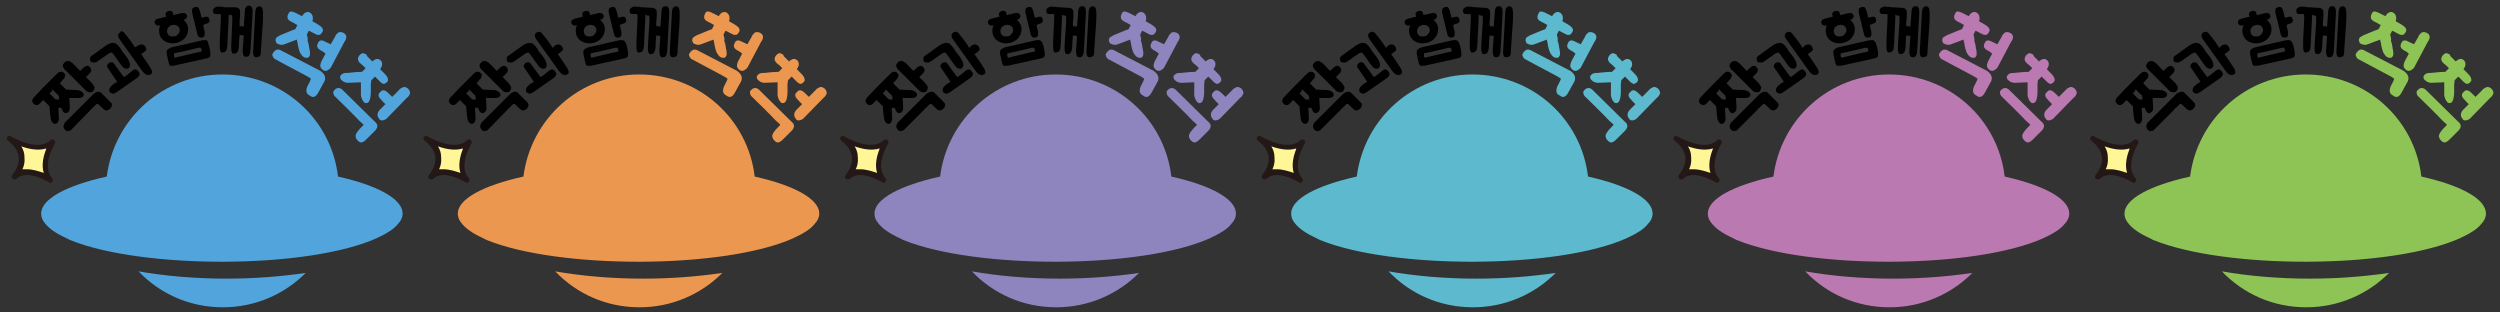 <?xml version="1.0" encoding="utf-8"?>
<!-- Generator: Adobe Illustrator 23.1.0, SVG Export Plug-In . SVG Version: 6.00 Build 0)  -->
<svg version="1.1" id="레이어_1" xmlns="http://www.w3.org/2000/svg" xmlns:xlink="http://www.w3.org/1999/xlink" x="0px"
	 y="0px" width="480px" height="60px" viewBox="0 0 480 60" style="enable-background:new 0 0 480 60;" xml:space="preserve">
<rect x="0" y="0" width="480" height="60" fill="#333333" stroke="none"/>
<g>
	<g>
		<g>
			<path style="fill:#52A5DC;" d="M43.5,53.5c-6,0-11.8-0.5-16.9-1.4c4.1,4.3,9.8,6.9,16.2,6.9c6.2,0,11.8-2.5,15.9-6.6
				C53.9,53.1,48.8,53.5,43.5,53.5 M77.3,41c0-2.8-4.8-5.4-12.4-7.1c-1.3-11.1-10.7-19.6-22.2-19.6c-11.4,0-20.8,8.5-22.2,19.6
				C12.8,35.6,7.9,38.2,7.9,41c0,0.6,0.2,1.2,0.6,1.7c0.8,1.1,2.2,2.1,4.2,3l0,0c0.1,0.1,0.2,0.1,0.4,0.2l0,0
				c0.1,0.1,0.2,0.1,0.4,0.2l0,0c13.8,5.6,45.6,5.6,58.9-0.4l0,0c0.1-0.1,0.2-0.1,0.4-0.2l0,0c1.7-0.8,2.9-1.6,3.6-2.5
				C77,42.4,77.3,41.7,77.3,41"/>
		</g>
		<g>
			<path style="fill:#FFF697;" d="M1.8,26.6c0,0,5.4,3.3,8.3,0.7c0,0-2.9,4.5-0.4,7.3c0,0-4.5-2.9-6.9-0.6
				C2.8,33.9,6.3,30.1,1.8,26.6"/>
		</g>
		<g>
			<path style="fill:#231815;" d="M9.7,35.1c-0.1,0-0.2,0-0.3-0.1c0,0-4.2-2.6-6.2-0.7c-0.2,0.2-0.5,0.2-0.8,0
				c-0.2-0.2-0.2-0.5,0-0.8c0,0,1.3-1.4,1.2-3.2C3.5,29.1,2.8,28,1.5,27c-0.2-0.2-0.3-0.5-0.1-0.7s0.5-0.3,0.7-0.1
				c0.1,0,5.1,3.1,7.6,0.7c0.2-0.2,0.5-0.2,0.7,0s0.3,0.5,0.1,0.7c0,0-2.6,4.2-0.5,6.6c0.2,0.2,0.2,0.5,0,0.7
				C10,35,9.8,35.1,9.7,35.1z M5.2,32.5c1.1,0,2.3,0.4,3.2,0.7c-0.5-1.6,0-3.4,0.5-4.7c-1.6,0.5-3.4,0.1-4.8-0.4
				c0.4,0.7,0.6,1.3,0.6,2.1c0.1,0.9-0.1,1.7-0.4,2.3C4.5,32.5,4.9,32.5,5.2,32.5z"/>
		</g>
	</g>
	<g>
		<path style="fill:#52A5DC;" d="M59.5,10.6c-0.1,0.2-0.2,0.5-0.5,0.5c-0.2,0-0.4,0-0.6-0.1c-0.4-0.2-0.6-0.6-0.8-0.9
			c-0.2-0.5-0.3-0.9-0.4-1.4c0-0.4-0.2-0.8-0.2-1.1l-2.4,0.9c-0.5,0.2-0.9,0.1-1.3-0.1c-0.1,0-0.1-0.1-0.2-0.1
			C53,8,52.9,7.9,52.9,7.7c0-0.3,0.2-0.6,0.5-0.7c0.3-0.2,0.5-0.3,0.8-0.4c0.8-0.3,1.6-0.7,2.5-1l0.4-0.8c-0.2-0.1-0.4-0.2-0.7-0.4
			c-0.4-0.2-1.3-0.5-1.2-1.2c0-0.3,0.2-0.6,0.3-0.8c0.2-0.3,0.6-0.2,0.8-0.1c0.1,0,0.2,0.1,0.3,0.1s0.1,0.1,0.2,0.1L58,3.1
			c0.3-0.5,0.6-0.8,1.2-0.8c0.8,0.2,1,1,0.8,1.7v0.1l0.9,0.5c0.6,0.4,1,0.6,1.1,1.1c0.1,0.3-0.4,1-0.7,1c-0.2,0-0.5,0-0.6-0.1
			c-0.2-0.1-0.4-0.2-0.6-0.3c-0.4-0.2-0.5-0.3-0.8-0.4c-0.3,0.5-0.1,0.2-0.4,0.8C59,6.8,59,7.2,59.1,7.5c-0.1,0.2,0,0.5,0.1,0.8
			c0.1,0.2,0.1,0.4,0.1,0.5C59.4,9.4,59.6,10.1,59.5,10.6z M62.3,15.6l-1.1,2c-0.3,0.6-0.8,1.3-1.5,0.9c-0.1-0.1-0.5-0.3-0.6-0.4
			c-0.4-0.4-0.3-1-0.1-1.5c0.1-0.2,0.7-1.3,0.7-1.5c-0.1,0-0.2-0.2-1-0.6c-0.6-0.3-0.6-0.3-6-3.2l0,0c0,0-0.5-0.5-0.4-0.9
			c0.2-0.4,0.4-0.6,0.7-0.8c0.4-0.2,0.8,0,0.8,0l7.7,4C62.6,14.4,62.5,15.1,62.3,15.6z M62,9.9c-0.6-0.3-1.1-0.6-1.1-1.1
			c0-0.3,0.2-0.6,0.3-0.8c0.2-0.2,0.4-0.3,0.8-0.2c0.2,0.1,1.3,0.6,1.5,0.7l0.8-1.4c0.1-0.2,0.2-0.5,0.4-0.6
			c0.1-0.1,0.2-0.3,0.4-0.3c0.3-0.1,0.7,0,1,0.2s0.4,0.5,0.4,0.7c0,0.3-0.2,0.8-0.3,0.8L63.5,13c0,0-0.4,0.5-0.9,0.6
			c-0.2,0-0.4,0-0.5-0.1c-0.2-0.1-0.4-0.3-0.5-0.5c-0.1-0.1-0.1-0.3-0.1-0.4c0-0.3,0.1-0.5,0.2-0.8l0.8-1.5L62,9.9z"/>
	</g>
	<g>
		<path style="fill:#52A5DC;" d="M70.9,19.4c-0.1,0.2-0.3,0.4-0.6,0.4c-0.2,0-0.4-0.1-0.5-0.3c-0.3-0.3-0.4-0.8-0.5-1.1
			c0-0.5,0-1,0-1.4s0-0.8,0-1.2l-2.5,0.1c-0.5,0-0.9-0.2-1.2-0.5c-0.1-0.1-0.1-0.1-0.2-0.2c-0.1-0.2-0.1-0.4-0.1-0.5
			c0.1-0.3,0.4-0.5,0.6-0.6c0.3-0.1,0.6-0.1,0.9-0.1c0.9-0.1,1.8-0.2,2.7-0.2l0.7-0.7c-0.1-0.1-0.3-0.3-0.6-0.6
			c-0.4-0.3-1.1-0.8-0.8-1.5c0.1-0.3,0.3-0.5,0.6-0.7c0.3-0.2,0.6,0,0.8,0.1c0.1,0,0.2,0.1,0.2,0.2c0,0,0.1,0.1,0.1,0.2l1,1
			c0.4-0.4,0.9-0.6,1.3-0.4c0.7,0.3,0.7,1.2,0.3,1.7c0,0.1-0.1,0.1-0.1,0.2l0.7,0.7c0.6,0.6,0.8,0.9,0.8,1.4c0,0.3-0.6,0.8-0.9,0.7
			c-0.2-0.1-0.4-0.2-0.5-0.3c-0.2-0.2-0.3-0.3-0.5-0.5c-0.3-0.3-0.4-0.4-0.6-0.6c-0.4,0.4-0.1,0.1-0.7,0.7c0,0.1-0.1,0.5-0.1,0.8
			s0,0.6,0,0.9c0,0.2,0,0.4,0,0.6C71.2,18.3,71.1,19,70.9,19.4z M72.1,25l-1.6,1.6c-0.5,0.5-1.1,1.1-1.7,0.5
			c-0.1-0.1-0.4-0.4-0.4-0.5c-0.3-0.6,0-1,0.3-1.4c0.1-0.2,1-1.1,1.1-1.2c0-0.1-0.2-0.3-0.8-0.8c-0.5-0.5-0.4-0.5-4.8-4.8l0,0
			c0,0-0.4-0.6-0.1-1c0.3-0.3,0.5-0.5,0.9-0.5s0.7,0.3,0.7,0.3l6.2,6.1C72.8,24,72.4,24.6,72.1,25z M73.5,19.5
			c-0.4-0.5-0.9-0.8-0.8-1.4c0.1-0.3,0.4-0.5,0.6-0.7c0.2-0.1,0.5-0.1,0.8,0.1c0.2,0.1,1.1,1,1.2,1.1l1.2-1.2
			c0.2-0.2,0.3-0.4,0.6-0.5c0.2-0.1,0.3-0.2,0.5-0.2c0.3,0,0.7,0.2,0.9,0.5c0.2,0.3,0.3,0.6,0.2,0.8c-0.1,0.3-0.4,0.7-0.5,0.7
			l-4,4.1c0,0-0.5,0.4-1,0.3c-0.2,0-0.3-0.1-0.4-0.3c-0.1-0.1-0.3-0.4-0.3-0.6c0-0.1,0-0.3,0-0.4c0.1-0.3,0.2-0.5,0.4-0.7L74,20
			L73.5,19.5z"/>
	</g>
</g>
<g>
	<g>
		<g>
			<path style="fill:#EB9750;" d="M123.5,53.5c-6,0-11.8-0.5-16.9-1.4c4.1,4.3,9.8,6.9,16.2,6.9c6.2,0,11.8-2.5,15.9-6.6
				C133.9,53.1,128.8,53.5,123.5,53.5 M157.3,41c0-2.8-4.8-5.4-12.4-7.1c-1.3-11.1-10.7-19.6-22.2-19.6c-11.4,0-20.8,8.5-22.2,19.6
				c-7.7,1.7-12.6,4.3-12.6,7.1c0,0.6,0.2,1.2,0.6,1.7c0.8,1.1,2.2,2.1,4.2,3l0,0c0.1,0.1,0.2,0.1,0.4,0.2l0,0
				c0.1,0.1,0.2,0.1,0.4,0.2l0,0c13.8,5.6,45.6,5.6,58.9-0.4l0,0c0.1-0.1,0.2-0.1,0.4-0.2l0,0c1.7-0.8,2.9-1.6,3.6-2.5
				C157,42.4,157.3,41.7,157.3,41"/>
		</g>
		<g>
			<path style="fill:#FFF697;" d="M81.8,26.6c0,0,5.4,3.3,8.3,0.7c0,0-2.9,4.5-0.4,7.3c0,0-4.5-2.9-6.9-0.6
				C82.8,33.9,86.3,30.1,81.8,26.6"/>
		</g>
		<g>
			<path style="fill:#231815;" d="M89.7,35.1c-0.1,0-0.2,0-0.3-0.1c0,0-4.2-2.6-6.2-0.7c-0.2,0.2-0.5,0.2-0.8,0
				c-0.2-0.2-0.2-0.5,0-0.8c0,0,1.3-1.4,1.2-3.2c-0.1-1.2-0.8-2.3-2.1-3.3c-0.2-0.2-0.3-0.5-0.1-0.7c0.2-0.2,0.5-0.3,0.7-0.1
				c0.1,0,5.1,3.1,7.6,0.7c0.2-0.2,0.5-0.2,0.7,0s0.3,0.5,0.1,0.7c0,0-2.6,4.2-0.5,6.6c0.2,0.2,0.2,0.5,0,0.7
				C90,35,89.8,35.1,89.7,35.1z M85.2,32.5c1.1,0,2.3,0.4,3.2,0.7c-0.5-1.6,0-3.4,0.5-4.7c-1.6,0.5-3.4,0.1-4.8-0.4
				c0.4,0.7,0.6,1.3,0.6,2.1c0.1,0.9-0.1,1.7-0.4,2.3C84.5,32.5,84.9,32.5,85.2,32.5z"/>
		</g>
	</g>
	<g>
		<path style="fill:#EB9750;" d="M139.5,10.6c-0.1,0.2-0.2,0.5-0.5,0.5c-0.2,0-0.4,0-0.6-0.1c-0.4-0.2-0.6-0.6-0.8-0.9
			c-0.2-0.5-0.3-0.9-0.4-1.4c0-0.4-0.2-0.8-0.2-1.1l-2.4,0.9c-0.5,0.2-0.9,0.1-1.3-0.1c-0.1,0-0.1-0.1-0.2-0.1
			c-0.1-0.3-0.2-0.4-0.2-0.6c0-0.3,0.2-0.6,0.5-0.7c0.3-0.2,0.5-0.3,0.8-0.4c0.8-0.3,1.6-0.7,2.5-1l0.4-0.8
			c-0.2-0.1-0.4-0.2-0.7-0.4c-0.4-0.2-1.3-0.5-1.2-1.2c0-0.3,0.2-0.6,0.3-0.8c0.2-0.3,0.6-0.2,0.8-0.1c0.1,0,0.2,0.1,0.3,0.1
			s0.1,0.1,0.2,0.1l1.2,0.6c0.3-0.5,0.6-0.8,1.2-0.8c0.8,0.2,1,1,0.8,1.7v0.1l0.9,0.5c0.6,0.4,1,0.6,1.1,1.1c0.1,0.3-0.4,1-0.7,1
			c-0.2,0-0.5,0-0.6-0.1c-0.2-0.1-0.4-0.2-0.6-0.3c-0.4-0.2-0.5-0.3-0.8-0.4c-0.3,0.5-0.1,0.2-0.4,0.8c0.1,0.1,0.1,0.5,0.2,0.8
			c-0.1,0.2,0,0.5,0.1,0.8c0.1,0.2,0.1,0.4,0.1,0.5C139.4,9.4,139.6,10.1,139.5,10.6z M142.3,15.6l-1.1,2c-0.3,0.6-0.8,1.3-1.5,0.9
			c-0.1-0.1-0.5-0.3-0.6-0.4c-0.4-0.4-0.3-1-0.1-1.5c0.1-0.2,0.7-1.3,0.7-1.5c-0.1,0-0.2-0.2-1-0.6c-0.6-0.3-0.6-0.3-6-3.2l0,0
			c0,0-0.5-0.5-0.4-0.9c0.2-0.4,0.4-0.6,0.7-0.8c0.4-0.2,0.8,0,0.8,0l7.7,4C142.6,14.4,142.5,15.1,142.3,15.6z M142,9.9
			c-0.6-0.3-1.1-0.6-1.1-1.1c0-0.3,0.2-0.6,0.3-0.8c0.2-0.2,0.4-0.3,0.8-0.2c0.2,0.1,1.3,0.6,1.5,0.7l0.8-1.4
			c0.1-0.2,0.2-0.5,0.4-0.6c0.1-0.1,0.2-0.3,0.4-0.3c0.3-0.1,0.7,0,1,0.2s0.4,0.5,0.4,0.7c0,0.3-0.2,0.8-0.3,0.8l-2.7,5.1
			c0,0-0.4,0.5-0.9,0.6c-0.2,0-0.4,0-0.5-0.1c-0.2-0.1-0.4-0.3-0.5-0.5c-0.1-0.1-0.1-0.3-0.1-0.4c0-0.3,0.1-0.5,0.2-0.8l0.8-1.5
			L142,9.9z"/>
	</g>
	<g>
		<path style="fill:#EB9750;" d="M150.9,19.4c-0.1,0.2-0.3,0.4-0.6,0.4c-0.2,0-0.4-0.1-0.5-0.3c-0.3-0.3-0.4-0.8-0.5-1.1
			c0-0.5,0-1,0-1.4s0-0.8,0-1.2l-2.5,0.1c-0.5,0-0.9-0.2-1.2-0.5c-0.1-0.1-0.1-0.1-0.2-0.2c-0.1-0.2-0.1-0.4-0.1-0.5
			c0.1-0.3,0.4-0.5,0.6-0.6c0.3-0.1,0.6-0.1,0.9-0.1c0.9-0.1,1.8-0.2,2.7-0.2l0.7-0.7c-0.1-0.1-0.3-0.3-0.6-0.6
			c-0.4-0.3-1.1-0.8-0.8-1.5c0.1-0.3,0.3-0.5,0.6-0.7s0.6,0,0.8,0.1c0.1,0,0.2,0.1,0.2,0.2c0,0,0.1,0.1,0.1,0.2l1,1
			c0.4-0.4,0.9-0.6,1.3-0.4c0.7,0.3,0.7,1.2,0.3,1.7c0,0.1-0.1,0.1-0.1,0.2l0.7,0.7c0.6,0.6,0.8,0.9,0.8,1.4c0,0.3-0.6,0.8-0.9,0.7
			c-0.2-0.1-0.4-0.2-0.5-0.3c-0.2-0.2-0.3-0.3-0.5-0.5c-0.3-0.3-0.4-0.4-0.6-0.6c-0.4,0.4-0.1,0.1-0.7,0.7c0,0.1-0.1,0.5-0.1,0.8
			s0,0.6,0,0.9c0,0.2,0,0.4,0,0.6C151.2,18.3,151.1,19,150.9,19.4z M152.1,25l-1.6,1.6c-0.5,0.5-1.1,1.1-1.7,0.5
			c-0.1-0.1-0.4-0.4-0.4-0.5c-0.3-0.6,0-1,0.3-1.4c0.1-0.2,1-1.1,1.1-1.2c0-0.1-0.2-0.3-0.8-0.8c-0.5-0.5-0.4-0.5-4.8-4.8l0,0
			c0,0-0.4-0.6-0.1-1c0.3-0.3,0.5-0.5,0.9-0.5s0.7,0.3,0.7,0.3l6.2,6.1C152.8,24,152.4,24.6,152.1,25z M153.5,19.5
			c-0.4-0.5-0.9-0.8-0.8-1.4c0.1-0.3,0.4-0.5,0.6-0.7c0.2-0.1,0.5-0.1,0.8,0.1c0.2,0.1,1.1,1,1.2,1.1l1.2-1.2
			c0.2-0.2,0.3-0.4,0.6-0.5c0.2-0.1,0.3-0.2,0.5-0.2c0.3,0,0.7,0.2,0.9,0.5s0.3,0.6,0.2,0.8c-0.1,0.3-0.4,0.7-0.5,0.7l-4,4.1
			c0,0-0.5,0.4-1,0.3c-0.2,0-0.3-0.1-0.4-0.3c-0.1-0.1-0.3-0.4-0.3-0.6c0-0.1,0-0.3,0-0.4c0.1-0.3,0.2-0.5,0.4-0.7L154,20
			L153.5,19.5z"/>
	</g>
</g>
<g>
	<g>
		<g>
			<path style="fill:#8E85BE;" d="M203.5,53.5c-6,0-11.8-0.5-16.9-1.4c4.1,4.3,9.8,6.9,16.2,6.9c6.2,0,11.8-2.5,15.9-6.6
				C213.9,53.1,208.8,53.5,203.5,53.5 M237.3,41c0-2.8-4.8-5.4-12.4-7.1c-1.3-11.1-10.7-19.6-22.2-19.6c-11.4,0-20.8,8.5-22.2,19.6
				c-7.7,1.7-12.6,4.3-12.6,7.1c0,0.6,0.2,1.2,0.6,1.7c0.8,1.1,2.2,2.1,4.2,3l0,0c0.1,0.1,0.2,0.1,0.4,0.2l0,0
				c0.1,0.1,0.2,0.1,0.4,0.2l0,0c13.8,5.6,45.6,5.6,58.9-0.4l0,0c0.1-0.1,0.2-0.1,0.4-0.2l0,0c1.7-0.8,2.9-1.6,3.6-2.5
				C237,42.4,237.3,41.7,237.3,41"/>
		</g>
		<g>
			<path style="fill:#FFF697;" d="M161.8,26.6c0,0,5.4,3.3,8.3,0.7c0,0-2.9,4.5-0.4,7.3c0,0-4.5-2.9-6.9-0.6
				C162.8,33.9,166.3,30.1,161.8,26.6"/>
		</g>
		<g>
			<path style="fill:#231815;" d="M169.7,35.1c-0.1,0-0.2,0-0.3-0.1c0,0-4.2-2.6-6.2-0.7c-0.2,0.2-0.5,0.2-0.8,0
				c-0.2-0.2-0.2-0.5,0-0.8c0,0,1.3-1.4,1.2-3.2c-0.1-1.2-0.8-2.3-2.1-3.3c-0.2-0.2-0.3-0.5-0.1-0.7s0.5-0.3,0.7-0.1
				c0.1,0,5.1,3.1,7.6,0.7c0.2-0.2,0.5-0.2,0.7,0s0.3,0.5,0.1,0.7c0,0-2.6,4.2-0.5,6.6c0.2,0.2,0.2,0.5,0,0.7
				C170,35,169.8,35.1,169.7,35.1z M165.2,32.5c1.1,0,2.3,0.4,3.2,0.7c-0.5-1.6,0-3.4,0.5-4.7c-1.6,0.5-3.4,0.1-4.8-0.4
				c0.4,0.7,0.6,1.3,0.6,2.1c0.1,0.9-0.1,1.7-0.4,2.3C164.5,32.5,164.9,32.5,165.2,32.5z"/>
		</g>
	</g>
	<g>
		<path style="fill:#8E85BE;" d="M219.5,10.6c-0.1,0.2-0.2,0.5-0.5,0.5c-0.2,0-0.4,0-0.6-0.1c-0.4-0.2-0.6-0.6-0.8-0.9
			c-0.2-0.5-0.3-0.9-0.4-1.4c0-0.4-0.2-0.8-0.2-1.1l-2.4,0.9c-0.5,0.2-0.9,0.1-1.3-0.1c-0.1,0-0.1-0.1-0.2-0.1
			c-0.1-0.3-0.2-0.4-0.2-0.6c0-0.3,0.2-0.6,0.5-0.7c0.3-0.2,0.5-0.3,0.8-0.4c0.8-0.3,1.6-0.7,2.5-1l0.4-0.8
			c-0.2-0.1-0.4-0.2-0.7-0.4c-0.4-0.2-1.3-0.5-1.2-1.2c0-0.3,0.2-0.6,0.3-0.8c0.2-0.3,0.6-0.2,0.8-0.1c0.1,0,0.2,0.1,0.3,0.1
			s0.1,0.1,0.2,0.1l1.2,0.6c0.3-0.5,0.6-0.8,1.2-0.8c0.8,0.2,1,1,0.8,1.7v0.1l0.9,0.5c0.6,0.4,1,0.6,1.1,1.1c0.1,0.3-0.4,1-0.7,1
			c-0.2,0-0.5,0-0.6-0.1c-0.2-0.1-0.4-0.2-0.6-0.3c-0.4-0.2-0.5-0.3-0.8-0.4c-0.3,0.5-0.1,0.2-0.4,0.8c0.1,0.1,0.1,0.5,0.2,0.8
			c-0.1,0.2,0,0.5,0.1,0.8c0.1,0.2,0.1,0.4,0.1,0.5C219.4,9.4,219.6,10.1,219.5,10.6z M222.3,15.6l-1.1,2c-0.3,0.6-0.8,1.3-1.5,0.9
			c-0.1-0.1-0.5-0.3-0.6-0.4c-0.4-0.4-0.3-1-0.1-1.5c0.1-0.2,0.7-1.3,0.7-1.5c-0.1,0-0.2-0.2-1-0.6c-0.6-0.3-0.6-0.3-6-3.2l0,0
			c0,0-0.5-0.5-0.4-0.9c0.2-0.4,0.4-0.6,0.7-0.8c0.4-0.2,0.8,0,0.8,0l7.7,4C222.6,14.4,222.5,15.1,222.3,15.6z M222,9.9
			c-0.6-0.3-1.1-0.6-1.1-1.1c0-0.3,0.2-0.6,0.3-0.8c0.2-0.2,0.4-0.3,0.8-0.2c0.2,0.1,1.3,0.6,1.5,0.7l0.8-1.4
			c0.1-0.2,0.2-0.5,0.4-0.6c0.1-0.1,0.2-0.3,0.4-0.3c0.3-0.1,0.7,0,1,0.2s0.4,0.5,0.4,0.7c0,0.3-0.2,0.8-0.3,0.8l-2.7,5.1
			c0,0-0.4,0.5-0.9,0.6c-0.2,0-0.4,0-0.5-0.1c-0.2-0.1-0.4-0.3-0.5-0.5c-0.1-0.1-0.1-0.3-0.1-0.4c0-0.3,0.1-0.5,0.2-0.8l0.8-1.5
			L222,9.9z"/>
	</g>
	<g>
		<path style="fill:#8E85BE;" d="M230.9,19.4c-0.1,0.2-0.3,0.4-0.6,0.4c-0.2,0-0.4-0.1-0.5-0.3c-0.3-0.3-0.4-0.8-0.5-1.1
			c0-0.5,0-1,0-1.4s0-0.8,0-1.2l-2.5,0.1c-0.5,0-0.9-0.2-1.2-0.5c-0.1-0.1-0.1-0.1-0.2-0.2c-0.1-0.2-0.1-0.4-0.1-0.5
			c0.1-0.3,0.4-0.5,0.6-0.6c0.3-0.1,0.6-0.1,0.9-0.1c0.9-0.1,1.8-0.2,2.7-0.2l0.7-0.7c-0.1-0.1-0.3-0.3-0.6-0.6
			c-0.4-0.3-1.1-0.8-0.8-1.5c0.1-0.3,0.3-0.5,0.6-0.7s0.6,0,0.8,0.1c0.1,0,0.2,0.1,0.2,0.2c0,0,0.1,0.1,0.1,0.2l1,1
			c0.4-0.4,0.9-0.6,1.3-0.4c0.7,0.3,0.7,1.2,0.3,1.7c0,0.1-0.1,0.1-0.1,0.2l0.7,0.7c0.6,0.6,0.8,0.9,0.8,1.4c0,0.3-0.6,0.8-0.9,0.7
			c-0.2-0.1-0.4-0.2-0.5-0.3c-0.2-0.2-0.3-0.3-0.5-0.5c-0.3-0.3-0.4-0.4-0.6-0.6c-0.4,0.4-0.1,0.1-0.7,0.7c0,0.1-0.1,0.5-0.1,0.8
			s0,0.6,0,0.9c0,0.2,0,0.4,0,0.6C231.2,18.3,231.1,19,230.9,19.4z M232.1,25l-1.6,1.6c-0.5,0.5-1.1,1.1-1.7,0.5
			c-0.1-0.1-0.4-0.4-0.4-0.5c-0.3-0.6,0-1,0.3-1.4c0.1-0.2,1-1.1,1.1-1.2c0-0.1-0.2-0.3-0.8-0.8c-0.5-0.5-0.4-0.5-4.8-4.8l0,0
			c0,0-0.4-0.6-0.1-1c0.3-0.3,0.5-0.5,0.9-0.5s0.7,0.3,0.7,0.3l6.2,6.1C232.8,24,232.4,24.6,232.1,25z M233.5,19.5
			c-0.4-0.5-0.9-0.8-0.8-1.4c0.1-0.3,0.4-0.5,0.6-0.7c0.2-0.1,0.5-0.1,0.8,0.1c0.2,0.1,1.1,1,1.2,1.1l1.2-1.2
			c0.2-0.2,0.3-0.4,0.6-0.5c0.2-0.1,0.3-0.2,0.5-0.2c0.3,0,0.7,0.2,0.9,0.5s0.3,0.6,0.2,0.8c-0.1,0.3-0.4,0.7-0.5,0.7l-4,4.1
			c0,0-0.5,0.4-1,0.3c-0.2,0-0.3-0.1-0.4-0.3c-0.1-0.1-0.3-0.4-0.3-0.6c0-0.1,0-0.3,0-0.4c0.1-0.3,0.2-0.5,0.4-0.7L234,20
			L233.5,19.5z"/>
	</g>
</g>
<g>
	<g>
		<g>
			<path style="fill:#5DB9CE;" d="M283.5,53.5c-6,0-11.8-0.5-16.9-1.4c4.1,4.3,9.8,6.9,16.2,6.9c6.2,0,11.8-2.5,15.9-6.6
				C293.9,53.1,288.8,53.5,283.5,53.5 M317.3,41c0-2.8-4.8-5.4-12.4-7.1c-1.3-11.1-10.7-19.6-22.2-19.6c-11.4,0-20.8,8.5-22.2,19.6
				c-7.7,1.7-12.6,4.3-12.6,7.1c0,0.6,0.2,1.2,0.6,1.7c0.8,1.1,2.2,2.1,4.2,3l0,0c0.1,0.1,0.2,0.1,0.4,0.2l0,0
				c0.1,0.1,0.2,0.1,0.4,0.2l0,0c13.8,5.6,45.6,5.6,58.9-0.4l0,0c0.1-0.1,0.2-0.1,0.4-0.2l0,0c1.7-0.8,2.9-1.6,3.6-2.5
				C317,42.4,317.3,41.7,317.3,41"/>
		</g>
		<g>
			<path style="fill:#FFF697;" d="M241.8,26.6c0,0,5.4,3.3,8.3,0.7c0,0-2.9,4.5-0.4,7.3c0,0-4.5-2.9-6.9-0.6
				C242.8,33.9,246.3,30.1,241.8,26.6"/>
		</g>
		<g>
			<path style="fill:#231815;" d="M249.7,35.1c-0.1,0-0.2,0-0.3-0.1c0,0-4.2-2.6-6.2-0.7c-0.2,0.2-0.5,0.2-0.8,0
				c-0.2-0.2-0.2-0.5,0-0.8c0,0,1.3-1.4,1.2-3.2c-0.1-1.2-0.8-2.3-2.1-3.3c-0.2-0.2-0.3-0.5-0.1-0.7s0.5-0.3,0.7-0.1
				c0.1,0,5.1,3.1,7.6,0.7c0.2-0.2,0.5-0.2,0.7,0s0.3,0.5,0.1,0.7c0,0-2.6,4.2-0.5,6.6c0.2,0.2,0.2,0.5,0,0.7
				C250,35,249.8,35.1,249.7,35.1z M245.2,32.5c1.1,0,2.3,0.4,3.2,0.7c-0.5-1.6,0-3.4,0.5-4.7c-1.6,0.5-3.4,0.1-4.8-0.4
				c0.4,0.7,0.6,1.3,0.6,2.1c0.1,0.9-0.1,1.7-0.4,2.3C244.5,32.5,244.9,32.5,245.2,32.5z"/>
		</g>
	</g>
	<g>
		<path style="fill:#5DB9CE;" d="M299.5,10.6c-0.1,0.2-0.2,0.5-0.5,0.5c-0.2,0-0.4,0-0.6-0.1c-0.4-0.2-0.6-0.6-0.8-0.9
			c-0.2-0.5-0.3-0.9-0.4-1.4c0-0.4-0.2-0.8-0.2-1.1l-2.4,0.9c-0.5,0.2-0.9,0.1-1.3-0.1c-0.1,0-0.1-0.1-0.2-0.1
			c-0.1-0.3-0.2-0.4-0.2-0.6c0-0.3,0.2-0.6,0.5-0.7c0.3-0.2,0.5-0.3,0.8-0.4c0.8-0.3,1.6-0.7,2.5-1l0.4-0.8
			c-0.2-0.1-0.4-0.2-0.7-0.4c-0.4-0.2-1.3-0.5-1.2-1.2c0-0.3,0.2-0.6,0.3-0.8c0.2-0.3,0.6-0.2,0.8-0.1c0.1,0,0.2,0.1,0.3,0.1
			s0.1,0.1,0.2,0.1l1.2,0.6c0.3-0.5,0.6-0.8,1.2-0.8c0.8,0.2,1,1,0.8,1.7v0.1l0.9,0.5c0.6,0.4,1,0.6,1.1,1.1c0.1,0.3-0.4,1-0.7,1
			c-0.2,0-0.5,0-0.6-0.1c-0.2-0.1-0.4-0.2-0.6-0.3c-0.4-0.2-0.5-0.3-0.8-0.4c-0.3,0.5-0.1,0.2-0.4,0.8c0.1,0.1,0.1,0.5,0.2,0.8
			c-0.1,0.2,0,0.5,0.1,0.8c0.1,0.2,0.1,0.4,0.1,0.5C299.4,9.4,299.6,10.1,299.5,10.6z M302.3,15.6l-1.1,2c-0.3,0.6-0.8,1.3-1.5,0.9
			c-0.1-0.1-0.5-0.3-0.6-0.4c-0.4-0.4-0.3-1-0.1-1.5c0.1-0.2,0.7-1.3,0.7-1.5c-0.1,0-0.2-0.2-1-0.6c-0.6-0.3-0.6-0.3-6-3.2l0,0
			c0,0-0.5-0.5-0.4-0.9c0.2-0.4,0.4-0.6,0.7-0.8c0.4-0.2,0.8,0,0.8,0l7.7,4C302.6,14.4,302.5,15.1,302.3,15.6z M302,9.9
			c-0.6-0.3-1.1-0.6-1.1-1.1c0-0.3,0.2-0.6,0.3-0.8c0.2-0.2,0.4-0.3,0.8-0.2c0.2,0.1,1.3,0.6,1.5,0.7l0.8-1.4
			c0.1-0.2,0.2-0.5,0.4-0.6c0.1-0.1,0.2-0.3,0.4-0.3c0.3-0.1,0.7,0,1,0.2s0.4,0.5,0.4,0.7c0,0.3-0.2,0.8-0.3,0.8l-2.7,5.1
			c0,0-0.4,0.5-0.9,0.6c-0.2,0-0.4,0-0.5-0.1c-0.2-0.1-0.4-0.3-0.5-0.5c-0.1-0.1-0.1-0.3-0.1-0.4c0-0.3,0.1-0.5,0.2-0.8l0.8-1.5
			L302,9.9z"/>
	</g>
	<g>
		<path style="fill:#5DB9CE;" d="M310.9,19.4c-0.1,0.2-0.3,0.4-0.6,0.4c-0.2,0-0.4-0.1-0.5-0.3c-0.3-0.3-0.4-0.8-0.5-1.1
			c0-0.5,0-1,0-1.4s0-0.8,0-1.2l-2.5,0.1c-0.5,0-0.9-0.2-1.2-0.5c-0.1-0.1-0.1-0.1-0.2-0.2c-0.1-0.2-0.1-0.4-0.1-0.5
			c0.1-0.3,0.4-0.5,0.6-0.6c0.3-0.1,0.6-0.1,0.9-0.1c0.9-0.1,1.8-0.2,2.7-0.2l0.7-0.7c-0.1-0.1-0.3-0.3-0.6-0.6
			c-0.4-0.3-1.1-0.8-0.8-1.5c0.1-0.3,0.3-0.5,0.6-0.7c0.3-0.2,0.6,0,0.8,0.1c0.1,0,0.2,0.1,0.2,0.2c0,0,0.1,0.1,0.1,0.2l1,1
			c0.4-0.4,0.9-0.6,1.3-0.4c0.7,0.3,0.7,1.2,0.3,1.7c0,0.1-0.1,0.1-0.1,0.2l0.7,0.7c0.6,0.6,0.8,0.9,0.8,1.4c0,0.3-0.6,0.8-0.9,0.7
			c-0.2-0.1-0.4-0.2-0.5-0.3c-0.2-0.2-0.3-0.3-0.5-0.5c-0.3-0.3-0.4-0.4-0.6-0.6c-0.4,0.4-0.1,0.1-0.7,0.7c0,0.1-0.1,0.5-0.1,0.8
			s0,0.6,0,0.9c0,0.2,0,0.4,0,0.6C311.2,18.3,311.1,19,310.9,19.4z M312.1,25l-1.6,1.6c-0.5,0.5-1.1,1.1-1.7,0.5
			c-0.1-0.1-0.4-0.4-0.4-0.5c-0.3-0.6,0-1,0.3-1.4c0.1-0.2,1-1.1,1.1-1.2c0-0.1-0.2-0.3-0.8-0.8c-0.5-0.5-0.4-0.5-4.8-4.8l0,0
			c0,0-0.4-0.6-0.1-1c0.3-0.3,0.5-0.5,0.9-0.5s0.7,0.3,0.7,0.3l6.2,6.1C312.8,24,312.4,24.6,312.1,25z M313.5,19.5
			c-0.4-0.5-0.9-0.8-0.8-1.4c0.1-0.3,0.4-0.5,0.6-0.7c0.2-0.1,0.5-0.1,0.8,0.1c0.2,0.1,1.1,1,1.2,1.1l1.2-1.2
			c0.2-0.2,0.3-0.4,0.6-0.5c0.2-0.1,0.3-0.2,0.5-0.2c0.3,0,0.7,0.2,0.9,0.5c0.2,0.3,0.3,0.6,0.2,0.8c-0.1,0.3-0.4,0.7-0.5,0.7
			l-4,4.1c0,0-0.5,0.4-1,0.3c-0.2,0-0.3-0.1-0.4-0.3c-0.1-0.1-0.3-0.4-0.3-0.6c0-0.1,0-0.3,0-0.4c0.1-0.3,0.2-0.5,0.4-0.7L314,20
			L313.5,19.5z"/>
	</g>
</g>
<g>
	<g>
		<g>
			<path style="fill:#BA79B1;" d="M363.5,53.5c-6,0-11.8-0.5-16.9-1.4c4.1,4.3,9.8,6.9,16.2,6.9c6.2,0,11.8-2.5,15.9-6.6
				C373.9,53.1,368.8,53.5,363.5,53.5 M397.3,41c0-2.8-4.8-5.4-12.4-7.1c-1.3-11.1-10.7-19.6-22.2-19.6c-11.4,0-20.8,8.5-22.2,19.6
				c-7.7,1.7-12.6,4.3-12.6,7.1c0,0.6,0.2,1.2,0.6,1.7c0.8,1.1,2.2,2.1,4.2,3l0,0c0.1,0.1,0.2,0.1,0.4,0.2l0,0
				c0.1,0.1,0.2,0.1,0.4,0.2l0,0c13.8,5.6,45.6,5.6,58.9-0.4l0,0c0.1-0.1,0.2-0.1,0.4-0.2l0,0c1.7-0.8,2.9-1.6,3.6-2.5
				C397,42.4,397.3,41.7,397.3,41"/>
		</g>
		<g>
			<path style="fill:#FFF697;" d="M321.8,26.6c0,0,5.4,3.3,8.3,0.7c0,0-2.9,4.5-0.4,7.3c0,0-4.5-2.9-6.9-0.6
				C322.8,33.9,326.3,30.1,321.8,26.6"/>
		</g>
		<g>
			<path style="fill:#231815;" d="M329.7,35.1c-0.1,0-0.2,0-0.3-0.1c0,0-4.2-2.6-6.2-0.7c-0.2,0.2-0.5,0.2-0.8,0
				c-0.2-0.2-0.2-0.5,0-0.8c0,0,1.3-1.4,1.2-3.2c-0.1-1.2-0.8-2.3-2.1-3.3c-0.2-0.2-0.3-0.5-0.1-0.7c0.2-0.2,0.5-0.3,0.7-0.1
				c0.1,0,5.1,3.1,7.6,0.7c0.2-0.2,0.5-0.2,0.7,0s0.3,0.5,0.1,0.7c0,0-2.6,4.2-0.5,6.6c0.2,0.2,0.2,0.5,0,0.7
				C330,35,329.8,35.1,329.7,35.1z M325.2,32.5c1.1,0,2.3,0.4,3.2,0.7c-0.5-1.6,0-3.4,0.5-4.7c-1.6,0.5-3.4,0.1-4.8-0.4
				c0.4,0.7,0.6,1.3,0.6,2.1c0.1,0.9-0.1,1.7-0.4,2.3C324.5,32.5,324.9,32.5,325.2,32.5z"/>
		</g>
	</g>
	<g>
		<path style="fill:#BA79B1;" d="M379.5,10.6c-0.1,0.2-0.2,0.5-0.5,0.5c-0.2,0-0.4,0-0.6-0.1c-0.4-0.2-0.6-0.6-0.8-0.9
			c-0.2-0.5-0.3-0.9-0.4-1.4c0-0.4-0.2-0.8-0.2-1.1l-2.4,0.9c-0.5,0.2-0.9,0.1-1.3-0.1c-0.1,0-0.1-0.1-0.2-0.1
			c-0.1-0.3-0.2-0.4-0.2-0.6c0-0.3,0.2-0.6,0.5-0.7c0.3-0.2,0.5-0.3,0.8-0.4c0.8-0.3,1.6-0.7,2.5-1l0.4-0.8
			c-0.2-0.1-0.4-0.2-0.7-0.4c-0.4-0.2-1.3-0.5-1.2-1.2c0-0.3,0.2-0.6,0.3-0.8c0.2-0.3,0.6-0.2,0.8-0.1c0.1,0,0.2,0.1,0.3,0.1
			s0.1,0.1,0.2,0.1l1.2,0.6c0.3-0.5,0.6-0.8,1.2-0.8c0.8,0.2,1,1,0.8,1.7v0.1l0.9,0.5c0.6,0.4,1,0.6,1.1,1.1c0.1,0.3-0.4,1-0.7,1
			c-0.2,0-0.5,0-0.6-0.1c-0.2-0.1-0.4-0.2-0.6-0.3c-0.4-0.2-0.5-0.3-0.8-0.4c-0.3,0.5-0.1,0.2-0.4,0.8c0.1,0.1,0.1,0.5,0.2,0.8
			c-0.1,0.2,0,0.5,0.1,0.8c0.1,0.2,0.1,0.4,0.1,0.5C379.4,9.4,379.6,10.1,379.5,10.6z M382.3,15.6l-1.1,2c-0.3,0.6-0.8,1.3-1.5,0.9
			c-0.1-0.1-0.5-0.3-0.6-0.4c-0.4-0.4-0.3-1-0.1-1.5c0.1-0.2,0.7-1.3,0.7-1.5c-0.1,0-0.2-0.2-1-0.6c-0.6-0.3-0.6-0.3-6-3.2l0,0
			c0,0-0.5-0.5-0.4-0.9c0.2-0.4,0.4-0.6,0.7-0.8c0.4-0.2,0.8,0,0.8,0l7.7,4C382.6,14.4,382.5,15.1,382.3,15.6z M382,9.9
			c-0.6-0.3-1.1-0.6-1.1-1.1c0-0.3,0.2-0.6,0.3-0.8c0.2-0.2,0.4-0.3,0.8-0.2c0.2,0.1,1.3,0.6,1.5,0.7l0.8-1.4
			c0.1-0.2,0.2-0.5,0.4-0.6c0.1-0.1,0.2-0.3,0.4-0.3c0.3-0.1,0.7,0,1,0.2s0.4,0.5,0.4,0.7c0,0.3-0.2,0.8-0.3,0.8l-2.7,5.1
			c0,0-0.4,0.5-0.9,0.6c-0.2,0-0.4,0-0.5-0.1c-0.2-0.1-0.4-0.3-0.5-0.5c-0.1-0.1-0.1-0.3-0.1-0.4c0-0.3,0.1-0.5,0.2-0.8l0.8-1.5
			L382,9.9z"/>
	</g>
	<g>
		<path style="fill:#BA79B1;" d="M390.9,19.4c-0.1,0.2-0.3,0.4-0.6,0.4c-0.2,0-0.4-0.1-0.5-0.3c-0.3-0.3-0.4-0.8-0.5-1.1
			c0-0.5,0-1,0-1.4s0-0.8,0-1.2l-2.5,0.1c-0.5,0-0.9-0.2-1.2-0.5c-0.1-0.1-0.1-0.1-0.2-0.2c-0.1-0.2-0.1-0.4-0.1-0.5
			c0.1-0.3,0.4-0.5,0.6-0.6c0.3-0.1,0.6-0.1,0.9-0.1c0.9-0.1,1.8-0.2,2.7-0.2l0.7-0.7c-0.1-0.1-0.3-0.3-0.6-0.6
			c-0.4-0.3-1.1-0.8-0.8-1.5c0.1-0.3,0.3-0.5,0.6-0.7c0.3-0.2,0.6,0,0.8,0.1c0.1,0,0.2,0.1,0.2,0.2c0,0,0.1,0.1,0.1,0.2l1,1
			c0.4-0.4,0.9-0.6,1.3-0.4c0.7,0.3,0.7,1.2,0.3,1.7c0,0.1-0.1,0.1-0.1,0.2l0.7,0.7c0.6,0.6,0.8,0.9,0.8,1.4c0,0.3-0.6,0.8-0.9,0.7
			c-0.2-0.1-0.4-0.2-0.5-0.3c-0.2-0.2-0.3-0.3-0.5-0.5c-0.3-0.3-0.4-0.4-0.6-0.6c-0.4,0.4-0.1,0.1-0.7,0.7c0,0.1-0.1,0.5-0.1,0.8
			s0,0.6,0,0.9c0,0.2,0,0.4,0,0.6C391.2,18.3,391.1,19,390.9,19.4z M392.1,25l-1.6,1.6c-0.5,0.5-1.1,1.1-1.7,0.5
			c-0.1-0.1-0.4-0.4-0.4-0.5c-0.3-0.6,0-1,0.3-1.4c0.1-0.2,1-1.1,1.1-1.2c0-0.1-0.2-0.3-0.8-0.8c-0.5-0.5-0.4-0.5-4.8-4.8l0,0
			c0,0-0.4-0.6-0.1-1c0.3-0.3,0.5-0.5,0.9-0.5s0.7,0.3,0.7,0.3l6.2,6.1C392.8,24,392.4,24.6,392.1,25z M393.5,19.5
			c-0.4-0.5-0.9-0.8-0.8-1.4c0.1-0.3,0.4-0.5,0.6-0.7c0.2-0.1,0.5-0.1,0.8,0.1c0.2,0.1,1.1,1,1.2,1.1l1.2-1.2
			c0.2-0.2,0.3-0.4,0.6-0.5c0.2-0.1,0.3-0.2,0.5-0.2c0.3,0,0.7,0.2,0.9,0.5c0.2,0.3,0.3,0.6,0.2,0.8c-0.1,0.3-0.4,0.7-0.5,0.7
			l-4,4.1c0,0-0.5,0.4-1,0.3c-0.2,0-0.3-0.1-0.4-0.3c-0.1-0.1-0.3-0.4-0.3-0.6c0-0.1,0-0.3,0-0.4c0.1-0.3,0.2-0.5,0.4-0.7L394,20
			L393.5,19.5z"/>
	</g>
</g>
<g>
	<g>
		<g>
			<path style="fill:#8EC455;" d="M443.5,53.5c-6,0-11.8-0.5-16.9-1.4c4.1,4.3,9.8,6.9,16.2,6.9c6.2,0,11.8-2.5,15.9-6.6
				C453.9,53.1,448.8,53.5,443.5,53.5 M477.3,41c0-2.8-4.8-5.4-12.4-7.1c-1.3-11.1-10.7-19.6-22.2-19.6c-11.4,0-20.8,8.5-22.2,19.6
				c-7.7,1.7-12.6,4.3-12.6,7.1c0,0.6,0.2,1.2,0.6,1.7c0.8,1.1,2.2,2.1,4.2,3l0,0c0.1,0.1,0.2,0.1,0.4,0.2l0,0
				c0.1,0.1,0.2,0.1,0.4,0.2l0,0c13.8,5.6,45.6,5.6,58.9-0.4l0,0c0.1-0.1,0.2-0.1,0.4-0.2l0,0c1.7-0.8,2.9-1.6,3.6-2.5
				C477,42.4,477.3,41.7,477.3,41"/>
		</g>
		<g>
			<path style="fill:#FFF697;" d="M401.8,26.6c0,0,5.4,3.3,8.3,0.7c0,0-2.9,4.5-0.4,7.3c0,0-4.5-2.9-6.9-0.6
				C402.8,33.9,406.3,30.1,401.8,26.6"/>
		</g>
		<g>
			<path style="fill:#231815;" d="M409.7,35.1c-0.1,0-0.2,0-0.3-0.1c0,0-4.2-2.6-6.2-0.7c-0.2,0.2-0.5,0.2-0.8,0
				c-0.2-0.2-0.2-0.5,0-0.8c0,0,1.3-1.4,1.2-3.2c-0.1-1.2-0.8-2.3-2.1-3.3c-0.2-0.2-0.3-0.5-0.1-0.7c0.2-0.2,0.5-0.3,0.7-0.1
				c0.1,0,5.1,3.1,7.6,0.7c0.2-0.2,0.5-0.2,0.7,0s0.3,0.5,0.1,0.7c0,0-2.6,4.2-0.5,6.6c0.2,0.2,0.2,0.5,0,0.7
				C410,35,409.8,35.1,409.7,35.1z M405.2,32.5c1.1,0,2.3,0.4,3.2,0.7c-0.5-1.6,0-3.4,0.5-4.7c-1.6,0.5-3.4,0.1-4.8-0.4
				c0.4,0.7,0.6,1.3,0.6,2.1c0.1,0.9-0.1,1.7-0.4,2.3C404.5,32.5,404.9,32.5,405.2,32.5z"/>
		</g>
	</g>
	<g>
		<path style="fill:#8EC455;" d="M459.5,10.6c-0.1,0.2-0.2,0.5-0.5,0.5c-0.2,0-0.4,0-0.6-0.1c-0.4-0.2-0.6-0.6-0.8-0.9
			c-0.2-0.5-0.3-0.9-0.4-1.4c0-0.4-0.2-0.8-0.2-1.1l-2.4,0.9c-0.5,0.2-0.9,0.1-1.3-0.1c-0.1,0-0.1-0.1-0.2-0.1
			c-0.1-0.3-0.2-0.4-0.2-0.6c0-0.3,0.2-0.6,0.5-0.7c0.3-0.2,0.5-0.3,0.8-0.4c0.8-0.3,1.6-0.7,2.5-1l0.4-0.8
			c-0.2-0.1-0.4-0.2-0.7-0.4c-0.4-0.2-1.3-0.5-1.2-1.2c0-0.3,0.2-0.6,0.3-0.8c0.2-0.3,0.6-0.2,0.8-0.1c0.1,0,0.2,0.1,0.3,0.1
			s0.1,0.1,0.2,0.1l1.2,0.6c0.3-0.5,0.6-0.8,1.2-0.8c0.8,0.2,1,1,0.8,1.7v0.1l0.9,0.5c0.6,0.4,1,0.6,1.1,1.1c0.1,0.3-0.4,1-0.7,1
			c-0.2,0-0.5,0-0.6-0.1c-0.2-0.1-0.4-0.2-0.6-0.3c-0.4-0.2-0.5-0.3-0.8-0.4c-0.3,0.5-0.1,0.2-0.4,0.8c0.1,0.1,0.1,0.5,0.2,0.8
			c-0.1,0.2,0,0.5,0.1,0.8c0.1,0.2,0.1,0.4,0.1,0.5C459.4,9.4,459.6,10.1,459.5,10.6z M462.3,15.6l-1.1,2c-0.3,0.6-0.8,1.3-1.5,0.9
			c-0.1-0.1-0.5-0.3-0.6-0.4c-0.4-0.4-0.3-1-0.1-1.5c0.1-0.2,0.7-1.3,0.7-1.5c-0.1,0-0.2-0.2-1-0.6c-0.6-0.3-0.6-0.3-6-3.2l0,0
			c0,0-0.5-0.5-0.4-0.9c0.2-0.4,0.4-0.6,0.7-0.8c0.4-0.2,0.8,0,0.8,0l7.7,4C462.6,14.4,462.5,15.1,462.3,15.6z M462,9.9
			c-0.6-0.3-1.1-0.6-1.1-1.1c0-0.3,0.2-0.6,0.3-0.8c0.2-0.2,0.4-0.3,0.8-0.2c0.2,0.1,1.3,0.6,1.5,0.7l0.8-1.4
			c0.1-0.2,0.2-0.5,0.4-0.6c0.1-0.1,0.2-0.3,0.4-0.3c0.3-0.1,0.7,0,1,0.2s0.4,0.5,0.4,0.7c0,0.3-0.2,0.8-0.3,0.8l-2.7,5.1
			c0,0-0.4,0.5-0.9,0.6c-0.2,0-0.4,0-0.5-0.1c-0.2-0.1-0.4-0.3-0.5-0.5c-0.1-0.1-0.1-0.3-0.1-0.4c0-0.3,0.1-0.5,0.2-0.8l0.8-1.5
			L462,9.9z"/>
	</g>
	<g>
		<path style="fill:#8EC455;" d="M470.9,19.4c-0.1,0.2-0.3,0.4-0.6,0.4c-0.2,0-0.4-0.1-0.5-0.3c-0.3-0.3-0.4-0.8-0.5-1.1
			c0-0.5,0-1,0-1.4s0-0.8,0-1.2l-2.5,0.1c-0.5,0-0.9-0.2-1.2-0.5c-0.1-0.1-0.1-0.1-0.2-0.2c-0.1-0.2-0.1-0.4-0.1-0.5
			c0.1-0.3,0.4-0.5,0.6-0.6c0.3-0.1,0.6-0.1,0.9-0.1c0.9-0.1,1.8-0.2,2.7-0.2l0.7-0.7c-0.1-0.1-0.3-0.3-0.6-0.6
			c-0.4-0.3-1.1-0.8-0.8-1.5c0.1-0.3,0.3-0.5,0.6-0.7c0.3-0.2,0.6,0,0.8,0.1c0.1,0,0.2,0.1,0.2,0.2c0,0,0.1,0.1,0.1,0.2l1,1
			c0.4-0.4,0.9-0.6,1.3-0.4c0.7,0.3,0.7,1.2,0.3,1.7c0,0.1-0.1,0.1-0.1,0.2l0.7,0.7c0.6,0.6,0.8,0.9,0.8,1.4c0,0.3-0.6,0.8-0.9,0.7
			c-0.2-0.1-0.4-0.2-0.5-0.3c-0.2-0.2-0.3-0.3-0.5-0.5c-0.3-0.3-0.4-0.4-0.6-0.6c-0.4,0.4-0.1,0.1-0.7,0.7c0,0.1-0.1,0.5-0.1,0.8
			s0,0.6,0,0.9c0,0.2,0,0.4,0,0.6C471.2,18.3,471.1,19,470.9,19.4z M472.1,25l-1.6,1.6c-0.5,0.5-1.1,1.1-1.7,0.5
			c-0.1-0.1-0.4-0.4-0.4-0.5c-0.3-0.6,0-1,0.3-1.4c0.1-0.2,1-1.1,1.1-1.2c0-0.1-0.2-0.3-0.8-0.8c-0.5-0.5-0.4-0.5-4.8-4.8l0,0
			c0,0-0.4-0.6-0.1-1c0.3-0.3,0.5-0.5,0.9-0.5s0.7,0.3,0.7,0.3l6.2,6.1C472.8,24,472.4,24.6,472.1,25z M473.5,19.5
			c-0.4-0.5-0.9-0.8-0.8-1.4c0.1-0.3,0.4-0.5,0.6-0.7c0.2-0.1,0.5-0.1,0.8,0.1c0.2,0.1,1.1,1,1.2,1.1l1.2-1.2
			c0.2-0.2,0.3-0.4,0.6-0.5c0.2-0.1,0.3-0.2,0.5-0.2c0.3,0,0.7,0.2,0.9,0.5c0.2,0.3,0.3,0.6,0.2,0.8c-0.1,0.3-0.4,0.7-0.5,0.7
			l-4,4.1c0,0-0.5,0.4-1,0.3c-0.2,0-0.3-0.1-0.4-0.3c-0.1-0.1-0.3-0.4-0.3-0.6c0-0.1,0-0.3,0-0.4c0.1-0.3,0.2-0.5,0.4-0.7L474,20
			L473.5,19.5z"/>
	</g>
</g>
<g>
</g>
<g>
	<g>
		<path d="M91.5,16c0.3,0.3,0.9,0.9,1.2,1.2c0.7,0,1.5,0.1,2.2,0.1c0.4,0,0.9,0.3,1.1,0.6c0.2,0.3,0,0.7-0.3,0.8
			c-0.5,0.2-0.9,0.1-1.4,0.1l-1,0l0.1,1.7c0,0.5,0,0.8-0.3,1c-0.5,0.5-1,0.1-1.2-0.5c0-0.1-0.1-0.2-0.1-0.3c-0.2,0-0.4,0-0.6,0
			l0.1,2c0,0.5-0.1,0.6-0.3,0.9c-0.5,0.5-1.1-0.1-1.2-0.6c-0.2-0.8-0.2-1.7-0.3-2.6l-1.2-1.2l-0.3,0.3c-0.3,0.3-0.7,0.9-1.3,0.6
			c-0.2-0.1-0.4-0.3-0.5-0.6c-0.1-0.2,0.1-0.5,0.2-0.7c0.2-0.2,0.5-0.5,1.9-2c0.1-0.1,0.2-0.2,0.4-0.4l0.2-0.2l0.1-0.1l1.8-1.8
			c0.5-0.5,0.7-0.6,1.1-0.5c0.3,0,0.7,0.5,0.6,0.8c-0.1,0.1-0.1,0.4-0.2,0.5c-0.2,0.2-0.2,0.1-0.3,0.3C91.7,15.8,91.6,15.8,91.5,16z
			 M89.7,17.7l-0.2,0.2c0.4,0.4,0.8,0.9,1.2,1.2l0.7,0c-0.1-0.4-0.1-0.6-0.1-0.7l-1.2-1.2c0,0-0.1,0-0.1,0.1L90,17.5
			C89.9,17.6,89.8,17.7,89.7,17.7z M99.5,17.9l0.6,0.6c0.1,0.1,0.6,0.6,0.7,0.7c0.1,0.1,0.3,0.3,0.5,0.5c0.3,0.3,0.2,0.8-0.1,1.1
			c-0.1,0.1-0.3,0.3-0.4,0.3c-0.5,0.3-0.9-0.1-1.2-0.4c-0.1-0.1-0.7-0.7-0.9-0.8c-0.1,0-0.2,0.1-0.8,0.7c-0.5,0.4-0.5,0.5-0.5,0.5
			L93.6,25c0,0-0.5,0.3-0.9,0.1c-0.3-0.2-0.5-0.5-0.5-0.8c0-0.4,0.2-0.6,0.2-0.7l5.6-5.6C98.6,17.5,99.2,17.5,99.5,17.9z M96.5,14.8
			l1.2,1.2c0.1,0.2,0.3,0.4,0.4,0.6c0,0.1,0.1,0.3,0,0.4c0,0.2-0.1,0.3-0.2,0.5c-0.1,0.1-0.2,0.2-0.4,0.2c-0.5,0.1-0.9-0.2-0.9-0.2
			l-4-4c-0.1,0-0.4-0.4-0.5-0.7c-0.1-0.2,0-0.5,0.2-0.7c0.2-0.3,0.5-0.4,0.8-0.4c0.2,0,0.3,0.1,0.5,0.2c0.2,0.1,0.4,0.3,0.5,0.4
			l0.7,0.7c0,0,0.3,0.4,0.6,0.6c0.1-0.1,0.7-0.7,0.9-0.8c0.3-0.2,0.5-0.2,0.7-0.1c0.2,0.1,0.4,0.3,0.5,0.6c0.1,0.5-0.3,0.8-0.7,1.2
			L96.5,14.8z"/>
	</g>
	<g>
		<path d="M97.5,11.9c-0.1-0.1-0.2-0.2-0.2-0.4c0-0.4-0.1-0.6,0.6-1l2.5-1.8c0.8-0.5,1.4-0.6,1.9-0.3c0.4,0.3,0.6,0.6,0.9,1l0.1,0.2
			c0.1,0.2,0.5,0.7,0.6,0.8c0.2,0.3,0.5,0.6,0.7,1c0.2,0.3,0.5,1,0.3,1.4c-0.1,0.1-0.1,0.2-0.2,0.3c-0.3,0.2-0.7,0.1-1.1-0.2
			c-0.1-0.1-0.8-1-1.6-2.2l-0.3-0.4c-0.1-0.1-0.3-0.3-0.4-0.2c-0.1,0.1-0.3,0.1-0.3,0.1c-0.1,0.1-0.2,0.1-1.6,1.1
			c-0.1,0.1-0.2,0.2-0.3,0.2c-0.1,0.1-0.2,0.2-0.4,0.3c-0.2,0.1-0.3,0.2-0.5,0.2C97.9,12,97.7,12,97.5,11.9z M106.8,14.2
			c0,0.3-0.2,0.5-0.4,0.7l-4,2.8c0,0-0.4,0.2-0.6,0.3c-0.2,0-0.4-0.1-0.6-0.2c-0.2-0.2-0.3-0.4-0.2-0.7c0.1-0.4,0.4-0.6,0.6-0.8
			c0.1-0.1,0.4-0.3,0.9-0.6l-1.9-2.8c-0.1-0.2,0-0.4,0.1-0.6c0.1-0.1,0.1-0.1,0.2-0.2c0.3-0.2,0.7-0.2,0.9,0c0.1,0.1,1.8,2.5,2,2.7
			l0,0c0.1,0,1-0.7,1.6-1.2c0.2-0.2,0.4-0.2,0.6-0.3C106.4,13.4,106.8,13.9,106.8,14.2z M106.6,8.7c0.1-0.1,0.2-0.1,0.3-0.1
			c0.2-0.1,0.4-0.1,0.6,0c0.1,0.1,0.2,0.1,0.3,0.2c0.1,0.1,0.1,0.2,0.2,0.3c0,0.1,0.1,0.3,0.1,0.4c0,0.1-0.1,0.2-0.2,0.3
			c-0.2,0.2-0.5,0.4-0.8,0.6c0.4,0.6,1.1,1.5,1.5,2.2c0.3,0.4,0.6,0.9,0.6,1.3c0,0.1-0.1,0.3-0.3,0.4c-0.7,0.4-1.3-0.3-1.6-0.7
			l-4.3-6c0,0-0.4-0.5-0.3-0.9c0-0.2,0.2-0.4,0.4-0.5c0.2-0.1,0.3-0.1,0.5-0.1c0.3,0.1,0.5,0.3,0.6,0.5c0.4,0.4,1.8,2.3,1.9,2.6
			L106.6,8.7z"/>
	</g>
	<g>
		<path d="M115.5,7.3c-1.4,1.6-4.4,1.3-4.9-0.8c-0.1-0.6-0.1-1.2,0.2-1.7l-0.2,0.1c-0.4,0.1-0.8-0.1-0.9-0.5
			c-0.1-0.4,0.2-0.7,0.6-0.8l1.6-0.4l-0.1-0.4c-0.1-0.3,0.2-0.6,0.6-0.7c0.4-0.1,0.8,0.1,0.8,0.4l0.1,0.4l1.7-0.4
			c0.4-0.1,0.8,0.1,0.9,0.5c0.1,0.3-0.2,0.7-0.6,0.8l-0.1,0c0.4,0.3,0.8,0.8,0.9,1.4C116.2,6,116,6.7,115.5,7.3z M112.7,12.6
			c-0.2-0.1-0.3-0.4-0.3-0.6c-0.1-0.3-0.2-0.6-0.2-0.8c-0.1-0.4-0.2-0.8-0.2-1.2c0-0.3,0.1-0.4,0.3-0.6c0.2-0.1,0.4-0.2,0.6-0.3
			l5.7-1.3c0.3-0.1,0.6-0.1,1-0.1c0.3,0.1,0.5,0.4,0.6,0.7c0.2,0.5,0.4,1.5,0.4,2.1c0,0.2,0,0.3-0.2,0.5c-0.2,0.1-0.4,0.2-0.5,0.2
			l-6.3,1.4C113.2,12.6,112.9,12.7,112.7,12.6C112.7,12.6,112.7,12.6,112.7,12.6z M114.5,5.6c-0.3-1.4-2.7-0.9-2.4,0.6
			c0.2,0.9,1,0.9,1.7,0.7C114.2,6.6,114.6,6.2,114.5,5.6z M113.6,11.1c0.1,0,0.3-0.1,0.3-0.1l3.8-0.9c0,0,0.6-0.1,0.9-0.2
			c0.2,0,0.1-0.1,0.1-0.3c0-0.1,0-0.3-0.2-0.4c-0.1-0.1-0.4,0-0.5,0l-3.4,0.8c-0.4,0.1-0.7,0.1-1,0.2c-0.1,0-0.2,0-0.2,0.2
			c0,0.1,0,0.2,0,0.3c0,0,0,0.1,0,0.1C113.5,11,113.6,11.1,113.6,11.1z M119,4.9l0.3,1.2c0,0.2,0,0.4,0,0.6c0,0.1-0.1,0.2-0.1,0.3
			c-0.1,0.1-0.2,0.2-0.4,0.2c-0.1,0-0.2,0-0.4,0c-0.4-0.1-0.5-0.6-0.5-0.6l-1-4.1c0-0.1-0.1-0.4,0-0.7c0-0.2,0.2-0.3,0.4-0.4
			c0.3-0.1,0.5-0.1,0.7,0c0.1,0.1,0.2,0.2,0.2,0.3c0.1,0.1,0.1,0.3,0.2,0.5l0.2,0.8c0,0,0,0.2,0.1,0.4c0.1,0,0.8-0.2,0.9-0.2
			c0.3,0,0.5,0.1,0.5,0.3c0.1,0.2,0.2,0.4,0.1,0.6c-0.1,0.4-0.5,0.4-1,0.6L119,4.9z"/>
	</g>
	<g>
		<path d="M123.9,2.8l0,0.7l-0.2,4.1c0,0,0,1-0.1,1.5c0,0.3-0.1,0.7-0.5,0.9c-0.2,0-0.3,0.1-0.4,0.1c-0.2,0-0.3-0.1-0.4-0.3
			c-0.1-0.3-0.1-0.5-0.1-0.9l0-0.5c0-0.2,0-0.4,0-0.6l0.2-4c0-0.3,0-0.5,0-0.8c0-0.1,0-0.3-0.1-0.3c-0.1,0-0.2,0-0.3,0
			c-0.1,0-0.3,0-0.4,0c-0.2,0-0.4,0-0.5-0.1c-0.2-0.2-0.2-0.2-0.2-0.5c0-0.1,0-0.3,0.1-0.4c0-0.1,0.1-0.1,0.2-0.2
			c0.1-0.1,0.2-0.1,0.4-0.2c0.3,0,0.2-0.1,0.6,0c0.1,0,0.7,0,0.9,0.1l0.1,0c0.1,0,0.2,0,0.3,0l1.5,0.1c0.1,0,0.2,0,0.2,0
			c0.2,0,0.3,0.1,0.5,0.1c0.1,0.1,0.2,0.2,0.3,0.3c0.1,0.2,0.1,0.5,0.1,0.7c0,0.4,0,1-0.1,1.5L126,5l0.8,0.1l0.2-2.7
			c0-0.2,0-0.4,0.1-0.7c0-0.1,0.1-0.1,0.1-0.2c0.1-0.2,0.2-0.2,0.4-0.3c0.1,0,0.2,0,0.3,0c0.3,0,0.4,0.2,0.5,0.4
			c0.1,0.2,0.1,0.8,0.1,0.9c-0.3,6-0.4,7.1-0.4,7.1c0,0.4,0,0.6-0.2,1c-0.1,0.2-0.2,0.4-0.6,0.4c-0.1,0-0.3,0-0.4-0.1
			c-0.3-0.2-0.3-1-0.3-1.2l0.2-2.8l-0.8-0.1l-0.1,1.2c0,0.1,0,1-0.1,1.5c-0.1,0.5-0.3,0.9-0.9,0.9c-0.2,0-0.3-0.1-0.4-0.3
			c-0.1-0.3-0.1-0.5-0.1-0.9c0-0.2,0-0.4,0-0.5l0.3-4.6c0-0.3,0-0.5,0-0.8c0-0.1,0-0.4-0.4-0.3C124.1,2.9,124,2.9,123.9,2.8z
			 M129.6,10.9c-0.2,0.1-0.3,0.1-0.5,0.1c-0.5-0.1-0.5-0.7-0.5-1.1l0.4-7.3c0-0.4,0.1-1,0.3-1.2c0.2-0.1,0.3-0.2,0.5-0.2
			c0.3,0,0.5,0.2,0.6,0.5c0.1,0.4,0.1,0.7,0.1,1.1l0,0.1c0,1.3-0.1,2.5-0.2,3.7l-0.2,3c0,0.4,0,0.8-0.2,1.2
			C129.8,10.8,129.7,10.9,129.6,10.9z"/>
	</g>
</g>
<g>
	<g>
		<path d="M171.5,16c0.3,0.3,0.9,0.9,1.2,1.2c0.7,0,1.5,0.1,2.2,0.1c0.4,0,0.9,0.3,1.1,0.6c0.2,0.3,0,0.7-0.3,0.8
			c-0.5,0.2-0.9,0.1-1.4,0.1l-1,0l0.1,1.7c0,0.5,0,0.8-0.3,1c-0.5,0.5-1,0.1-1.2-0.5c0-0.1-0.1-0.2-0.1-0.3c-0.2,0-0.4,0-0.6,0
			l0.1,2c0,0.5-0.1,0.6-0.3,0.9c-0.5,0.5-1.1-0.1-1.2-0.6c-0.2-0.8-0.2-1.7-0.3-2.6l-1.2-1.2l-0.3,0.3c-0.3,0.3-0.7,0.9-1.3,0.6
			c-0.2-0.1-0.4-0.3-0.5-0.6c-0.1-0.2,0.1-0.5,0.2-0.7c0.2-0.2,0.5-0.5,1.9-2c0.1-0.1,0.2-0.2,0.4-0.4l0.2-0.2l0.1-0.1l1.8-1.8
			c0.5-0.5,0.7-0.6,1.1-0.5c0.3,0,0.7,0.5,0.6,0.8c-0.1,0.1-0.1,0.4-0.2,0.5c-0.2,0.2-0.2,0.1-0.3,0.3
			C171.7,15.8,171.6,15.8,171.5,16z M169.7,17.7l-0.2,0.2c0.4,0.4,0.8,0.9,1.2,1.2l0.7,0c-0.1-0.4-0.1-0.6-0.1-0.7l-1.2-1.2
			c0,0-0.1,0-0.1,0.1l-0.1,0.1C169.9,17.6,169.8,17.7,169.7,17.7z M179.5,17.9l0.6,0.6c0.1,0.1,0.6,0.6,0.7,0.7
			c0.1,0.1,0.3,0.3,0.5,0.5c0.3,0.3,0.2,0.8-0.1,1.1c-0.1,0.1-0.3,0.3-0.4,0.3c-0.5,0.3-0.9-0.1-1.2-0.4c-0.1-0.1-0.7-0.7-0.9-0.8
			c-0.1,0-0.2,0.1-0.8,0.7c-0.5,0.4-0.5,0.5-0.5,0.5l-3.9,3.9c0,0-0.5,0.3-0.9,0.1c-0.3-0.2-0.5-0.5-0.5-0.8c0-0.4,0.2-0.6,0.2-0.7
			l5.6-5.6C178.6,17.5,179.2,17.5,179.5,17.9z M176.5,14.8l1.2,1.2c0.1,0.2,0.3,0.4,0.4,0.6c0,0.1,0.1,0.3,0,0.4
			c0,0.2-0.1,0.3-0.2,0.5c-0.1,0.1-0.2,0.2-0.4,0.2c-0.5,0.1-0.9-0.2-0.9-0.2l-4-4c-0.1,0-0.4-0.4-0.5-0.7c-0.1-0.2,0-0.5,0.2-0.7
			c0.2-0.3,0.5-0.4,0.8-0.4c0.2,0,0.3,0.1,0.5,0.2c0.2,0.1,0.4,0.3,0.5,0.4l0.7,0.7c0,0,0.3,0.4,0.6,0.6c0.1-0.1,0.7-0.7,0.9-0.8
			c0.3-0.2,0.5-0.2,0.7-0.1c0.2,0.1,0.4,0.3,0.5,0.6c0.1,0.5-0.3,0.8-0.7,1.2L176.5,14.8z"/>
	</g>
	<g>
		<path d="M177.5,11.9c-0.1-0.1-0.2-0.2-0.2-0.4c0-0.4-0.1-0.6,0.6-1l2.5-1.8c0.8-0.5,1.4-0.6,1.9-0.3c0.4,0.3,0.6,0.6,0.9,1
			l0.1,0.2c0.1,0.2,0.5,0.7,0.6,0.8c0.2,0.3,0.5,0.6,0.7,1c0.2,0.3,0.5,1,0.3,1.4c-0.1,0.1-0.1,0.2-0.2,0.3
			c-0.3,0.2-0.7,0.1-1.1-0.2c-0.1-0.1-0.8-1-1.6-2.2l-0.3-0.4c-0.1-0.1-0.3-0.3-0.4-0.2c-0.1,0.1-0.3,0.1-0.3,0.1
			c-0.1,0.1-0.2,0.1-1.6,1.1c-0.1,0.1-0.2,0.2-0.3,0.2c-0.1,0.1-0.2,0.2-0.4,0.3c-0.2,0.1-0.3,0.2-0.5,0.2
			C177.9,12,177.7,12,177.5,11.9z M186.8,14.2c0,0.3-0.2,0.5-0.4,0.7l-4,2.8c0,0-0.4,0.2-0.6,0.3c-0.2,0-0.4-0.1-0.6-0.2
			c-0.2-0.2-0.3-0.4-0.2-0.7c0.1-0.4,0.4-0.6,0.6-0.8c0.1-0.1,0.4-0.3,0.9-0.6l-1.9-2.8c-0.1-0.2,0-0.4,0.1-0.6
			c0.1-0.1,0.1-0.1,0.2-0.2c0.3-0.2,0.7-0.2,0.9,0c0.1,0.1,1.8,2.5,2,2.7l0,0c0.1,0,1-0.7,1.6-1.2c0.2-0.2,0.4-0.2,0.6-0.3
			C186.4,13.4,186.8,13.9,186.8,14.2z M186.6,8.7c0.1-0.1,0.2-0.1,0.3-0.1c0.2-0.1,0.4-0.1,0.6,0c0.1,0.1,0.2,0.1,0.3,0.2
			c0.1,0.1,0.1,0.2,0.2,0.3c0,0.1,0.1,0.3,0.1,0.4c0,0.1-0.1,0.2-0.2,0.3c-0.2,0.2-0.5,0.4-0.8,0.6c0.4,0.6,1.1,1.5,1.5,2.2
			c0.3,0.4,0.6,0.9,0.6,1.3c0,0.1-0.1,0.3-0.3,0.4c-0.7,0.4-1.3-0.3-1.6-0.7l-4.3-6c0,0-0.4-0.5-0.3-0.9c0-0.2,0.2-0.4,0.4-0.5
			c0.2-0.1,0.3-0.1,0.5-0.1c0.3,0.1,0.5,0.3,0.6,0.5c0.4,0.4,1.8,2.3,1.9,2.6L186.6,8.7z"/>
	</g>
	<g>
		<path d="M195.5,7.3c-1.4,1.6-4.4,1.3-4.9-0.8c-0.1-0.6-0.1-1.2,0.2-1.7l-0.2,0.1c-0.4,0.1-0.8-0.1-0.9-0.5
			c-0.1-0.4,0.2-0.7,0.6-0.8l1.6-0.4l-0.1-0.4c-0.1-0.3,0.2-0.6,0.6-0.7c0.4-0.1,0.8,0.1,0.8,0.4l0.1,0.4l1.7-0.4
			c0.4-0.1,0.8,0.1,0.9,0.5c0.1,0.3-0.2,0.7-0.6,0.8l-0.1,0c0.4,0.3,0.8,0.8,0.9,1.4C196.2,6,196,6.7,195.5,7.3z M192.7,12.6
			c-0.2-0.1-0.3-0.4-0.3-0.6c-0.1-0.3-0.2-0.6-0.2-0.8c-0.1-0.4-0.2-0.8-0.2-1.2c0-0.3,0.1-0.4,0.3-0.6c0.2-0.1,0.4-0.2,0.6-0.3
			l5.7-1.3c0.3-0.1,0.6-0.1,1-0.1c0.3,0.1,0.5,0.4,0.6,0.7c0.2,0.5,0.4,1.5,0.4,2.1c0,0.2,0,0.3-0.2,0.5c-0.2,0.1-0.4,0.2-0.5,0.2
			l-6.3,1.4C193.2,12.6,192.9,12.7,192.7,12.6C192.7,12.6,192.7,12.6,192.7,12.6z M194.5,5.6c-0.3-1.4-2.7-0.9-2.4,0.6
			c0.2,0.9,1,0.9,1.7,0.7C194.2,6.6,194.6,6.2,194.5,5.6z M193.6,11.1c0.1,0,0.3-0.1,0.3-0.1l3.8-0.9c0,0,0.6-0.1,0.9-0.2
			c0.2,0,0.1-0.1,0.1-0.3c0-0.1,0-0.3-0.2-0.4c-0.1-0.1-0.4,0-0.5,0l-3.4,0.8c-0.4,0.1-0.7,0.1-1,0.2c-0.1,0-0.2,0-0.2,0.2
			c0,0.1,0,0.2,0,0.3c0,0,0,0.1,0,0.1C193.5,11,193.6,11.1,193.6,11.1z M199,4.9l0.3,1.2c0,0.2,0,0.4,0,0.6c0,0.1-0.1,0.2-0.1,0.3
			c-0.1,0.1-0.2,0.2-0.4,0.2c-0.1,0-0.2,0-0.4,0c-0.4-0.1-0.5-0.6-0.5-0.6l-1-4.1c0-0.1-0.1-0.4,0-0.7c0-0.2,0.2-0.3,0.4-0.4
			c0.3-0.1,0.5-0.1,0.7,0c0.1,0.1,0.2,0.2,0.2,0.3c0.1,0.1,0.1,0.3,0.2,0.5l0.2,0.8c0,0,0,0.2,0.1,0.4c0.1,0,0.8-0.2,0.9-0.2
			c0.3,0,0.5,0.1,0.5,0.3c0.1,0.2,0.2,0.4,0.1,0.6c-0.1,0.4-0.5,0.4-1,0.6L199,4.9z"/>
	</g>
	<g>
		<path d="M203.9,2.8l0,0.7l-0.2,4.1c0,0,0,1-0.1,1.5c0,0.3-0.1,0.7-0.5,0.9c-0.2,0-0.3,0.1-0.4,0.1c-0.2,0-0.3-0.1-0.4-0.3
			c-0.1-0.3-0.1-0.5-0.1-0.9l0-0.5c0-0.2,0-0.4,0-0.6l0.2-4c0-0.3,0-0.5,0-0.8c0-0.1,0-0.3-0.1-0.3c-0.1,0-0.2,0-0.3,0
			c-0.1,0-0.3,0-0.4,0c-0.2,0-0.4,0-0.5-0.1c-0.2-0.2-0.2-0.2-0.2-0.5c0-0.1,0-0.3,0.1-0.4c0-0.1,0.1-0.1,0.2-0.2
			c0.1-0.1,0.2-0.1,0.4-0.2c0.3,0,0.2-0.1,0.6,0c0.1,0,0.7,0,0.9,0.1l0.1,0c0.1,0,0.2,0,0.3,0l1.5,0.1c0.1,0,0.2,0,0.2,0
			c0.2,0,0.3,0.1,0.5,0.1c0.1,0.1,0.2,0.2,0.3,0.3c0.1,0.2,0.1,0.5,0.1,0.7c0,0.4,0,1-0.1,1.5L206,5l0.8,0.1l0.2-2.7
			c0-0.2,0-0.4,0.1-0.7c0-0.1,0.1-0.1,0.1-0.2c0.1-0.2,0.2-0.2,0.4-0.3c0.1,0,0.2,0,0.3,0c0.3,0,0.4,0.2,0.5,0.4
			c0.1,0.2,0.1,0.8,0.1,0.9c-0.3,6-0.4,7.1-0.4,7.1c0,0.4,0,0.6-0.2,1c-0.1,0.2-0.2,0.4-0.6,0.4c-0.1,0-0.3,0-0.4-0.1
			c-0.3-0.2-0.3-1-0.3-1.2l0.2-2.8l-0.8-0.1l-0.1,1.2c0,0.1,0,1-0.1,1.5c-0.1,0.5-0.3,0.9-0.9,0.9c-0.2,0-0.3-0.1-0.4-0.3
			c-0.1-0.3-0.1-0.5-0.1-0.9c0-0.2,0-0.4,0-0.5l0.3-4.6c0-0.3,0-0.5,0-0.8c0-0.1,0-0.4-0.4-0.3C204.1,2.9,204,2.9,203.9,2.8z
			 M209.6,10.9c-0.2,0.1-0.3,0.1-0.5,0.1c-0.5-0.1-0.5-0.7-0.5-1.1l0.4-7.3c0-0.4,0.1-1,0.3-1.2c0.2-0.1,0.3-0.2,0.5-0.2
			c0.3,0,0.5,0.2,0.6,0.5c0.1,0.4,0.1,0.7,0.1,1.1l0,0.1c0,1.3-0.1,2.5-0.2,3.7l-0.2,3c0,0.4,0,0.8-0.2,1.2
			C209.8,10.8,209.7,10.9,209.6,10.9z"/>
	</g>
</g>
<g>
	<g>
		<path d="M251.5,16c0.3,0.3,0.9,0.9,1.2,1.2c0.7,0,1.5,0.1,2.2,0.1c0.4,0,0.9,0.3,1.1,0.6c0.2,0.3,0,0.7-0.3,0.8
			c-0.5,0.2-0.9,0.1-1.4,0.1l-1,0l0.1,1.7c0,0.5,0,0.8-0.3,1c-0.5,0.5-1,0.1-1.2-0.5c0-0.1-0.1-0.2-0.1-0.3c-0.2,0-0.4,0-0.6,0
			l0.1,2c0,0.5-0.1,0.6-0.3,0.9c-0.5,0.5-1.1-0.1-1.2-0.6c-0.2-0.8-0.2-1.7-0.3-2.6l-1.2-1.2l-0.3,0.3c-0.3,0.3-0.7,0.9-1.3,0.6
			c-0.2-0.1-0.4-0.3-0.5-0.6c-0.1-0.2,0.1-0.5,0.2-0.7c0.2-0.2,0.5-0.5,1.9-2c0.1-0.1,0.2-0.2,0.4-0.4l0.2-0.2l0.1-0.1l1.8-1.8
			c0.5-0.5,0.7-0.6,1.1-0.5c0.3,0,0.7,0.5,0.6,0.8c-0.1,0.1-0.1,0.4-0.2,0.5c-0.2,0.2-0.2,0.1-0.3,0.3
			C251.7,15.8,251.6,15.8,251.5,16z M249.7,17.7l-0.2,0.2c0.4,0.4,0.8,0.9,1.2,1.2l0.7,0c-0.1-0.4-0.1-0.6-0.1-0.7l-1.2-1.2
			c0,0-0.1,0-0.1,0.1l-0.1,0.1C249.9,17.6,249.8,17.7,249.7,17.7z M259.5,17.9l0.6,0.6c0.1,0.1,0.6,0.6,0.7,0.7
			c0.1,0.1,0.3,0.3,0.5,0.5c0.3,0.3,0.2,0.8-0.1,1.1c-0.1,0.1-0.3,0.3-0.4,0.3c-0.5,0.3-0.9-0.1-1.2-0.4c-0.1-0.1-0.7-0.7-0.9-0.8
			c-0.1,0-0.2,0.1-0.8,0.7c-0.5,0.4-0.5,0.5-0.5,0.5l-3.9,3.9c0,0-0.5,0.3-0.9,0.1c-0.3-0.2-0.5-0.5-0.5-0.8c0-0.4,0.2-0.6,0.2-0.7
			l5.6-5.6C258.6,17.5,259.2,17.5,259.5,17.9z M256.5,14.8l1.2,1.2c0.1,0.2,0.3,0.4,0.4,0.6c0,0.1,0.1,0.3,0,0.4
			c0,0.2-0.1,0.3-0.2,0.5c-0.1,0.1-0.2,0.2-0.4,0.2c-0.5,0.1-0.9-0.2-0.9-0.2l-4-4c-0.1,0-0.4-0.4-0.5-0.7c-0.1-0.2,0-0.5,0.2-0.7
			c0.2-0.3,0.5-0.4,0.8-0.4c0.2,0,0.3,0.1,0.5,0.2c0.2,0.1,0.4,0.3,0.5,0.4l0.7,0.7c0,0,0.3,0.4,0.6,0.6c0.1-0.1,0.7-0.7,0.9-0.8
			c0.3-0.2,0.5-0.2,0.7-0.1c0.2,0.1,0.4,0.3,0.5,0.6c0.1,0.5-0.3,0.8-0.7,1.2L256.5,14.8z"/>
	</g>
	<g>
		<path d="M257.5,11.9c-0.1-0.1-0.2-0.2-0.2-0.4c0-0.4-0.1-0.6,0.6-1l2.5-1.8c0.8-0.5,1.4-0.6,1.9-0.3c0.4,0.3,0.6,0.6,0.9,1
			l0.1,0.2c0.1,0.2,0.5,0.7,0.6,0.8c0.2,0.3,0.5,0.6,0.7,1c0.2,0.3,0.5,1,0.3,1.4c-0.1,0.1-0.1,0.2-0.2,0.3
			c-0.3,0.2-0.7,0.1-1.1-0.2c-0.1-0.1-0.8-1-1.6-2.2l-0.3-0.4c-0.1-0.1-0.3-0.3-0.4-0.2c-0.1,0.1-0.3,0.1-0.3,0.1
			c-0.1,0.1-0.2,0.1-1.6,1.1c-0.1,0.1-0.2,0.2-0.3,0.2c-0.1,0.1-0.2,0.2-0.4,0.3c-0.2,0.1-0.3,0.2-0.5,0.2
			C257.9,12,257.7,12,257.5,11.9z M266.8,14.2c0,0.3-0.2,0.5-0.4,0.7l-4,2.8c0,0-0.4,0.2-0.6,0.3c-0.2,0-0.4-0.1-0.6-0.2
			c-0.2-0.2-0.3-0.4-0.2-0.7c0.1-0.4,0.4-0.6,0.6-0.8c0.1-0.1,0.4-0.3,0.9-0.6l-1.9-2.8c-0.1-0.2,0-0.4,0.1-0.6
			c0.1-0.1,0.1-0.1,0.2-0.2c0.3-0.2,0.7-0.2,0.9,0c0.1,0.1,1.8,2.5,2,2.7l0,0c0.1,0,1-0.7,1.6-1.2c0.2-0.2,0.4-0.2,0.6-0.3
			C266.4,13.4,266.8,13.9,266.8,14.2z M266.6,8.7c0.1-0.1,0.2-0.1,0.3-0.1c0.2-0.1,0.4-0.1,0.6,0c0.1,0.1,0.2,0.1,0.3,0.2
			c0.1,0.1,0.1,0.2,0.2,0.3c0,0.1,0.1,0.3,0.1,0.4c0,0.1-0.1,0.2-0.2,0.3c-0.2,0.2-0.5,0.4-0.8,0.6c0.4,0.6,1.1,1.5,1.5,2.2
			c0.3,0.4,0.6,0.9,0.6,1.3c0,0.1-0.1,0.3-0.3,0.4c-0.7,0.4-1.3-0.3-1.6-0.7l-4.3-6c0,0-0.4-0.5-0.3-0.9c0-0.2,0.2-0.4,0.4-0.5
			c0.2-0.1,0.3-0.1,0.5-0.1c0.3,0.1,0.5,0.3,0.6,0.5c0.4,0.4,1.8,2.3,1.9,2.6L266.6,8.7z"/>
	</g>
	<g>
		<path d="M275.5,7.3c-1.4,1.6-4.4,1.3-4.9-0.8c-0.1-0.6-0.1-1.2,0.2-1.7l-0.2,0.1c-0.4,0.1-0.8-0.1-0.9-0.5
			c-0.1-0.4,0.2-0.7,0.6-0.8l1.6-0.4l-0.1-0.4c-0.1-0.3,0.2-0.6,0.6-0.7c0.4-0.1,0.8,0.1,0.8,0.4l0.1,0.4l1.7-0.4
			c0.4-0.1,0.8,0.1,0.9,0.5c0.1,0.3-0.2,0.7-0.6,0.8l-0.1,0c0.4,0.3,0.8,0.8,0.9,1.4C276.2,6,276,6.7,275.5,7.3z M272.7,12.6
			c-0.2-0.1-0.3-0.4-0.3-0.6c-0.1-0.3-0.2-0.6-0.2-0.8c-0.1-0.4-0.2-0.8-0.2-1.2c0-0.3,0.1-0.4,0.3-0.6c0.2-0.1,0.4-0.2,0.6-0.3
			l5.7-1.3c0.3-0.1,0.6-0.1,1-0.1c0.3,0.1,0.5,0.4,0.6,0.7c0.2,0.5,0.4,1.5,0.4,2.1c0,0.2,0,0.3-0.2,0.5c-0.2,0.1-0.4,0.2-0.5,0.2
			l-6.3,1.4C273.2,12.6,272.9,12.7,272.7,12.6C272.7,12.6,272.7,12.6,272.7,12.6z M274.5,5.6c-0.3-1.4-2.7-0.9-2.4,0.6
			c0.2,0.9,1,0.9,1.7,0.7C274.2,6.6,274.6,6.2,274.5,5.6z M273.6,11.1c0.1,0,0.3-0.1,0.3-0.1l3.8-0.9c0,0,0.6-0.1,0.9-0.2
			c0.2,0,0.1-0.1,0.1-0.3c0-0.1,0-0.3-0.2-0.4c-0.1-0.1-0.4,0-0.5,0l-3.4,0.8c-0.4,0.1-0.7,0.1-1,0.2c-0.1,0-0.2,0-0.2,0.2
			c0,0.1,0,0.2,0,0.3c0,0,0,0.1,0,0.1C273.5,11,273.6,11.1,273.6,11.1z M279,4.9l0.3,1.2c0,0.2,0,0.4,0,0.6c0,0.1-0.1,0.2-0.1,0.3
			c-0.1,0.1-0.2,0.2-0.4,0.2c-0.1,0-0.2,0-0.4,0c-0.4-0.1-0.5-0.6-0.5-0.6l-1-4.1c0-0.1-0.1-0.4,0-0.7c0-0.2,0.2-0.3,0.4-0.4
			c0.3-0.1,0.5-0.1,0.7,0c0.1,0.1,0.2,0.2,0.2,0.3c0.1,0.1,0.1,0.3,0.2,0.5l0.2,0.8c0,0,0,0.2,0.1,0.4c0.1,0,0.8-0.2,0.9-0.2
			c0.3,0,0.5,0.1,0.5,0.3c0.1,0.2,0.2,0.4,0.1,0.6c-0.1,0.4-0.5,0.4-1,0.6L279,4.9z"/>
	</g>
	<g>
		<path d="M283.9,2.8l0,0.7l-0.2,4.1c0,0,0,1-0.1,1.5c0,0.3-0.1,0.7-0.5,0.9c-0.2,0-0.3,0.1-0.4,0.1c-0.2,0-0.3-0.1-0.4-0.3
			c-0.1-0.3-0.1-0.5-0.1-0.9l0-0.5c0-0.2,0-0.4,0-0.6l0.2-4c0-0.3,0-0.5,0-0.8c0-0.1,0-0.3-0.1-0.3c-0.1,0-0.2,0-0.3,0
			c-0.1,0-0.3,0-0.4,0c-0.2,0-0.4,0-0.5-0.1c-0.2-0.2-0.2-0.2-0.2-0.5c0-0.1,0-0.3,0.1-0.4c0-0.1,0.1-0.1,0.2-0.2
			c0.1-0.1,0.2-0.1,0.4-0.2c0.3,0,0.2-0.1,0.6,0c0.1,0,0.7,0,0.9,0.1l0.1,0c0.1,0,0.2,0,0.3,0l1.5,0.1c0.1,0,0.2,0,0.2,0
			c0.2,0,0.3,0.1,0.5,0.1c0.1,0.1,0.2,0.2,0.3,0.3c0.1,0.2,0.1,0.5,0.1,0.7c0,0.4,0,1-0.1,1.5L286,5l0.8,0.1l0.2-2.7
			c0-0.2,0-0.4,0.1-0.7c0-0.1,0.1-0.1,0.1-0.2c0.1-0.2,0.2-0.2,0.4-0.3c0.1,0,0.2,0,0.3,0c0.3,0,0.4,0.2,0.5,0.4
			c0.1,0.2,0.1,0.8,0.1,0.9c-0.3,6-0.4,7.1-0.4,7.1c0,0.4,0,0.6-0.2,1c-0.1,0.2-0.2,0.4-0.6,0.4c-0.1,0-0.3,0-0.4-0.1
			c-0.3-0.2-0.3-1-0.3-1.2l0.2-2.8l-0.8-0.1l-0.1,1.2c0,0.1,0,1-0.1,1.5c-0.1,0.5-0.3,0.9-0.9,0.9c-0.2,0-0.3-0.1-0.4-0.3
			c-0.1-0.3-0.1-0.5-0.1-0.9c0-0.2,0-0.4,0-0.5l0.3-4.6c0-0.3,0-0.5,0-0.8c0-0.1,0-0.4-0.4-0.3C284.1,2.9,284,2.9,283.9,2.8z
			 M289.6,10.9c-0.2,0.1-0.3,0.1-0.5,0.1c-0.5-0.1-0.5-0.7-0.5-1.1l0.4-7.3c0-0.4,0.1-1,0.3-1.2c0.2-0.1,0.3-0.2,0.5-0.2
			c0.3,0,0.5,0.2,0.6,0.5c0.1,0.4,0.1,0.7,0.1,1.1l0,0.1c0,1.3-0.1,2.5-0.2,3.7l-0.2,3c0,0.4,0,0.8-0.2,1.2
			C289.8,10.8,289.7,10.9,289.6,10.9z"/>
	</g>
</g>
<g>
	<g>
		<path d="M331.5,16c0.3,0.3,0.9,0.9,1.2,1.2c0.7,0,1.5,0.1,2.2,0.1c0.4,0,0.9,0.3,1.1,0.6c0.2,0.3,0,0.7-0.3,0.8
			c-0.5,0.2-0.9,0.1-1.4,0.1l-1,0l0.1,1.7c0,0.5,0,0.8-0.3,1c-0.5,0.5-1,0.1-1.2-0.5c0-0.1-0.1-0.2-0.1-0.3c-0.2,0-0.4,0-0.6,0
			l0.1,2c0,0.5-0.1,0.6-0.3,0.9c-0.5,0.5-1.1-0.1-1.2-0.6c-0.2-0.8-0.2-1.7-0.3-2.6l-1.2-1.2l-0.3,0.3c-0.3,0.3-0.7,0.9-1.3,0.6
			c-0.2-0.1-0.4-0.3-0.5-0.6c-0.1-0.2,0.1-0.5,0.2-0.7c0.2-0.2,0.5-0.5,1.9-2c0.1-0.1,0.2-0.2,0.4-0.4l0.2-0.2l0.1-0.1l1.8-1.8
			c0.5-0.5,0.7-0.6,1.1-0.5c0.3,0,0.7,0.5,0.6,0.8c-0.1,0.1-0.1,0.4-0.2,0.5c-0.2,0.2-0.2,0.1-0.3,0.3
			C331.7,15.8,331.6,15.8,331.5,16z M329.7,17.7l-0.2,0.2c0.4,0.4,0.8,0.9,1.2,1.2l0.7,0c-0.1-0.4-0.1-0.6-0.1-0.7l-1.2-1.2
			c0,0-0.1,0-0.1,0.1l-0.1,0.1C329.9,17.6,329.8,17.7,329.7,17.7z M339.5,17.9l0.6,0.6c0.1,0.1,0.6,0.6,0.7,0.7
			c0.1,0.1,0.3,0.3,0.5,0.5c0.3,0.3,0.2,0.8-0.1,1.1c-0.1,0.1-0.3,0.3-0.4,0.3c-0.5,0.3-0.9-0.1-1.2-0.4c-0.1-0.1-0.7-0.7-0.9-0.8
			c-0.1,0-0.2,0.1-0.8,0.7c-0.5,0.4-0.5,0.5-0.5,0.5l-3.9,3.9c0,0-0.5,0.3-0.9,0.1c-0.3-0.2-0.5-0.5-0.5-0.8c0-0.4,0.2-0.6,0.2-0.7
			l5.6-5.6C338.6,17.5,339.2,17.5,339.5,17.9z M336.5,14.8l1.2,1.2c0.1,0.2,0.3,0.4,0.4,0.6c0,0.1,0.1,0.3,0,0.4
			c0,0.2-0.1,0.3-0.2,0.5c-0.1,0.1-0.2,0.2-0.4,0.2c-0.5,0.1-0.9-0.2-0.9-0.2l-4-4c-0.1,0-0.4-0.4-0.5-0.7c-0.1-0.2,0-0.5,0.2-0.7
			c0.2-0.3,0.5-0.4,0.8-0.4c0.2,0,0.3,0.1,0.5,0.2c0.2,0.1,0.4,0.3,0.5,0.4l0.7,0.7c0,0,0.3,0.4,0.6,0.6c0.1-0.1,0.7-0.7,0.9-0.8
			c0.3-0.2,0.5-0.2,0.7-0.1c0.2,0.1,0.4,0.3,0.5,0.6c0.1,0.5-0.3,0.8-0.7,1.2L336.5,14.8z"/>
	</g>
	<g>
		<path d="M337.5,11.9c-0.1-0.1-0.2-0.2-0.2-0.4c0-0.4-0.1-0.6,0.6-1l2.5-1.8c0.8-0.5,1.4-0.6,1.9-0.3c0.4,0.3,0.6,0.6,0.9,1
			l0.1,0.2c0.1,0.2,0.5,0.7,0.6,0.8c0.2,0.3,0.5,0.6,0.7,1c0.2,0.3,0.5,1,0.3,1.4c-0.1,0.1-0.1,0.2-0.2,0.3
			c-0.3,0.2-0.7,0.1-1.1-0.2c-0.1-0.1-0.8-1-1.6-2.2l-0.3-0.4c-0.1-0.1-0.3-0.3-0.4-0.2c-0.1,0.1-0.3,0.1-0.3,0.1
			c-0.1,0.1-0.2,0.1-1.6,1.1c-0.1,0.1-0.2,0.2-0.3,0.2c-0.1,0.1-0.2,0.2-0.4,0.3c-0.2,0.1-0.3,0.2-0.5,0.2
			C337.9,12,337.7,12,337.5,11.9z M346.8,14.2c0,0.3-0.2,0.5-0.4,0.7l-4,2.8c0,0-0.4,0.2-0.6,0.3c-0.2,0-0.4-0.1-0.6-0.2
			c-0.2-0.2-0.3-0.4-0.2-0.7c0.1-0.4,0.4-0.6,0.6-0.8c0.1-0.1,0.4-0.3,0.9-0.6l-1.9-2.8c-0.1-0.2,0-0.4,0.1-0.6
			c0.1-0.1,0.1-0.1,0.2-0.2c0.3-0.2,0.7-0.2,0.9,0c0.1,0.1,1.8,2.5,2,2.7l0,0c0.1,0,1-0.7,1.6-1.2c0.2-0.2,0.4-0.2,0.6-0.3
			C346.4,13.4,346.8,13.9,346.8,14.2z M346.6,8.7c0.1-0.1,0.2-0.1,0.3-0.1c0.2-0.1,0.4-0.1,0.6,0c0.1,0.1,0.2,0.1,0.3,0.2
			c0.1,0.1,0.1,0.2,0.2,0.3c0,0.1,0.1,0.3,0.1,0.4c0,0.1-0.1,0.2-0.2,0.3c-0.2,0.2-0.5,0.4-0.8,0.6c0.4,0.6,1.1,1.5,1.5,2.2
			c0.3,0.4,0.6,0.9,0.6,1.3c0,0.1-0.1,0.3-0.3,0.4c-0.7,0.4-1.3-0.3-1.6-0.7l-4.3-6c0,0-0.4-0.5-0.3-0.9c0-0.2,0.2-0.4,0.4-0.5
			c0.2-0.1,0.3-0.1,0.5-0.1c0.3,0.1,0.5,0.3,0.6,0.5c0.4,0.4,1.8,2.3,1.9,2.6L346.6,8.7z"/>
	</g>
	<g>
		<path d="M355.5,7.3c-1.4,1.6-4.4,1.3-4.9-0.8c-0.1-0.6-0.1-1.2,0.2-1.7l-0.2,0.1c-0.4,0.1-0.8-0.1-0.9-0.5
			c-0.1-0.4,0.2-0.7,0.6-0.8l1.6-0.4l-0.1-0.4c-0.1-0.3,0.2-0.6,0.6-0.7c0.4-0.1,0.8,0.1,0.8,0.4l0.1,0.4l1.7-0.4
			c0.4-0.1,0.8,0.1,0.9,0.5c0.1,0.3-0.2,0.7-0.6,0.8l-0.1,0c0.4,0.3,0.8,0.8,0.9,1.4C356.2,6,356,6.7,355.5,7.3z M352.7,12.6
			c-0.2-0.1-0.3-0.4-0.3-0.6c-0.1-0.3-0.2-0.6-0.2-0.8c-0.1-0.4-0.2-0.8-0.2-1.2c0-0.3,0.1-0.4,0.3-0.6c0.2-0.1,0.4-0.2,0.6-0.3
			l5.7-1.3c0.3-0.1,0.6-0.1,1-0.1c0.3,0.1,0.5,0.4,0.6,0.7c0.2,0.5,0.4,1.5,0.4,2.1c0,0.2,0,0.3-0.2,0.5c-0.2,0.1-0.4,0.2-0.5,0.2
			l-6.3,1.4C353.2,12.6,352.9,12.7,352.7,12.6C352.7,12.6,352.7,12.6,352.7,12.6z M354.5,5.6c-0.3-1.4-2.7-0.9-2.4,0.6
			c0.2,0.9,1,0.9,1.7,0.7C354.2,6.6,354.6,6.2,354.5,5.6z M353.6,11.1c0.1,0,0.3-0.1,0.3-0.1l3.8-0.9c0,0,0.6-0.1,0.9-0.2
			c0.2,0,0.1-0.1,0.1-0.3c0-0.1,0-0.3-0.2-0.4c-0.1-0.1-0.4,0-0.5,0l-3.4,0.8c-0.4,0.1-0.7,0.1-1,0.2c-0.1,0-0.2,0-0.2,0.2
			c0,0.1,0,0.2,0,0.3c0,0,0,0.1,0,0.1C353.5,11,353.6,11.1,353.6,11.1z M359,4.9l0.3,1.2c0,0.2,0,0.4,0,0.6c0,0.1-0.1,0.2-0.1,0.3
			c-0.1,0.1-0.2,0.2-0.4,0.2c-0.1,0-0.2,0-0.4,0c-0.4-0.1-0.5-0.6-0.5-0.6l-1-4.1c0-0.1-0.1-0.4,0-0.7c0-0.2,0.2-0.3,0.4-0.4
			c0.3-0.1,0.5-0.1,0.7,0c0.1,0.1,0.2,0.2,0.2,0.3c0.1,0.1,0.1,0.3,0.2,0.5l0.2,0.8c0,0,0,0.2,0.1,0.4c0.1,0,0.8-0.2,0.9-0.2
			c0.3,0,0.5,0.1,0.5,0.3c0.1,0.2,0.2,0.4,0.1,0.6c-0.1,0.4-0.5,0.4-1,0.6L359,4.9z"/>
	</g>
	<g>
		<path d="M363.9,2.8l0,0.7l-0.2,4.1c0,0,0,1-0.1,1.5c0,0.3-0.1,0.7-0.5,0.9c-0.2,0-0.3,0.1-0.4,0.1c-0.2,0-0.3-0.1-0.4-0.3
			c-0.1-0.3-0.1-0.5-0.1-0.9l0-0.5c0-0.2,0-0.4,0-0.6l0.2-4c0-0.3,0-0.5,0-0.8c0-0.1,0-0.3-0.1-0.3c-0.1,0-0.2,0-0.3,0
			c-0.1,0-0.3,0-0.4,0c-0.2,0-0.4,0-0.5-0.1c-0.2-0.2-0.2-0.2-0.2-0.5c0-0.1,0-0.3,0.1-0.4c0-0.1,0.1-0.1,0.2-0.2
			c0.1-0.1,0.2-0.1,0.4-0.2c0.3,0,0.2-0.1,0.6,0c0.1,0,0.7,0,0.9,0.1l0.1,0c0.1,0,0.2,0,0.3,0l1.5,0.1c0.1,0,0.2,0,0.2,0
			c0.2,0,0.3,0.1,0.5,0.1c0.1,0.1,0.2,0.2,0.3,0.3c0.1,0.2,0.1,0.5,0.1,0.7c0,0.4,0,1-0.1,1.5L366,5l0.8,0.1l0.2-2.7
			c0-0.2,0-0.4,0.1-0.7c0-0.1,0.1-0.1,0.1-0.2c0.1-0.2,0.2-0.2,0.4-0.3c0.1,0,0.2,0,0.3,0c0.3,0,0.4,0.2,0.5,0.4
			c0.1,0.2,0.1,0.8,0.1,0.9c-0.3,6-0.4,7.1-0.4,7.1c0,0.4,0,0.6-0.2,1c-0.1,0.2-0.2,0.4-0.6,0.4c-0.1,0-0.3,0-0.4-0.1
			c-0.3-0.2-0.3-1-0.3-1.2l0.2-2.8l-0.8-0.1l-0.1,1.2c0,0.1,0,1-0.1,1.5c-0.1,0.5-0.3,0.9-0.9,0.9c-0.2,0-0.3-0.1-0.4-0.3
			c-0.1-0.3-0.1-0.5-0.1-0.9c0-0.2,0-0.4,0-0.5l0.3-4.6c0-0.3,0-0.5,0-0.8c0-0.1,0-0.4-0.4-0.3C364.1,2.9,364,2.9,363.9,2.8z
			 M369.6,10.9c-0.2,0.1-0.3,0.1-0.5,0.1c-0.5-0.1-0.5-0.7-0.5-1.1l0.4-7.3c0-0.4,0.1-1,0.3-1.2c0.2-0.1,0.3-0.2,0.5-0.2
			c0.3,0,0.5,0.2,0.6,0.5c0.1,0.4,0.1,0.7,0.1,1.1l0,0.1c0,1.3-0.1,2.5-0.2,3.7l-0.2,3c0,0.4,0,0.8-0.2,1.2
			C369.8,10.8,369.7,10.9,369.6,10.9z"/>
	</g>
</g>
<g>
	<g>
		<path d="M411.5,16c0.3,0.3,0.9,0.9,1.2,1.2c0.7,0,1.5,0.1,2.2,0.1c0.4,0,0.9,0.3,1.1,0.6c0.2,0.3,0,0.7-0.3,0.8
			c-0.5,0.2-0.9,0.1-1.4,0.1l-1,0l0.1,1.7c0,0.5,0,0.8-0.3,1c-0.5,0.5-1,0.1-1.2-0.5c0-0.1-0.1-0.2-0.1-0.3c-0.2,0-0.4,0-0.6,0
			l0.1,2c0,0.5-0.1,0.6-0.3,0.9c-0.5,0.5-1.1-0.1-1.2-0.6c-0.2-0.8-0.2-1.7-0.3-2.6l-1.2-1.2l-0.3,0.3c-0.3,0.3-0.7,0.9-1.3,0.6
			c-0.2-0.1-0.4-0.3-0.5-0.6c-0.1-0.2,0.1-0.5,0.2-0.7c0.2-0.2,0.5-0.5,1.9-2c0.1-0.1,0.2-0.2,0.4-0.4l0.2-0.2l0.1-0.1l1.8-1.8
			c0.5-0.5,0.7-0.6,1.1-0.5c0.3,0,0.7,0.5,0.6,0.8c-0.1,0.1-0.1,0.4-0.2,0.5c-0.2,0.2-0.2,0.1-0.3,0.3
			C411.7,15.8,411.6,15.8,411.5,16z M409.7,17.7l-0.2,0.2c0.4,0.4,0.8,0.9,1.2,1.2l0.7,0c-0.1-0.4-0.1-0.6-0.1-0.7l-1.2-1.2
			c0,0-0.1,0-0.1,0.1l-0.1,0.1C409.9,17.6,409.8,17.7,409.7,17.7z M419.5,17.9l0.6,0.6c0.1,0.1,0.6,0.6,0.7,0.7
			c0.1,0.1,0.3,0.3,0.5,0.5c0.3,0.3,0.2,0.8-0.1,1.1c-0.1,0.1-0.3,0.3-0.4,0.3c-0.5,0.3-0.9-0.1-1.2-0.4c-0.1-0.1-0.7-0.7-0.9-0.8
			c-0.1,0-0.2,0.1-0.8,0.7c-0.5,0.4-0.5,0.5-0.5,0.5l-3.9,3.9c0,0-0.5,0.3-0.9,0.1c-0.3-0.2-0.5-0.5-0.5-0.8c0-0.4,0.2-0.6,0.2-0.7
			l5.6-5.6C418.6,17.5,419.2,17.5,419.5,17.9z M416.5,14.8l1.2,1.2c0.1,0.2,0.3,0.4,0.4,0.6c0,0.1,0.1,0.3,0,0.4
			c0,0.2-0.1,0.3-0.2,0.5c-0.1,0.1-0.2,0.2-0.4,0.2c-0.5,0.1-0.9-0.2-0.9-0.2l-4-4c-0.1,0-0.4-0.4-0.5-0.7c-0.1-0.2,0-0.5,0.2-0.7
			c0.2-0.3,0.5-0.4,0.8-0.4c0.2,0,0.3,0.1,0.5,0.2c0.2,0.1,0.4,0.3,0.5,0.4l0.7,0.7c0,0,0.3,0.4,0.6,0.6c0.1-0.1,0.7-0.7,0.9-0.8
			c0.3-0.2,0.5-0.2,0.7-0.1c0.2,0.1,0.4,0.3,0.5,0.6c0.1,0.5-0.3,0.8-0.7,1.2L416.5,14.8z"/>
	</g>
	<g>
		<path d="M417.5,11.9c-0.1-0.1-0.2-0.2-0.2-0.4c0-0.4-0.1-0.6,0.6-1l2.5-1.8c0.8-0.5,1.4-0.6,1.9-0.3c0.4,0.3,0.6,0.6,0.9,1
			l0.1,0.2c0.1,0.2,0.5,0.7,0.6,0.8c0.2,0.3,0.5,0.6,0.7,1c0.2,0.3,0.5,1,0.3,1.4c-0.1,0.1-0.1,0.2-0.2,0.3
			c-0.3,0.2-0.7,0.1-1.1-0.2c-0.1-0.1-0.8-1-1.6-2.2l-0.3-0.4c-0.1-0.1-0.3-0.3-0.4-0.2c-0.1,0.1-0.3,0.1-0.3,0.1
			c-0.1,0.1-0.2,0.1-1.6,1.1c-0.1,0.1-0.2,0.2-0.3,0.2c-0.1,0.1-0.2,0.2-0.4,0.3c-0.2,0.1-0.3,0.2-0.5,0.2
			C417.9,12,417.7,12,417.5,11.9z M426.8,14.2c0,0.3-0.2,0.5-0.4,0.7l-4,2.8c0,0-0.4,0.2-0.6,0.3c-0.2,0-0.4-0.1-0.6-0.2
			c-0.2-0.2-0.3-0.4-0.2-0.7c0.1-0.4,0.4-0.6,0.6-0.8c0.1-0.1,0.4-0.3,0.9-0.6l-1.9-2.8c-0.1-0.2,0-0.4,0.1-0.6
			c0.1-0.1,0.1-0.1,0.2-0.2c0.3-0.2,0.7-0.2,0.9,0c0.1,0.1,1.8,2.5,2,2.7l0,0c0.1,0,1-0.7,1.6-1.2c0.2-0.2,0.4-0.2,0.6-0.3
			C426.4,13.4,426.8,13.9,426.8,14.2z M426.6,8.7c0.1-0.1,0.2-0.1,0.3-0.1c0.2-0.1,0.4-0.1,0.6,0c0.1,0.1,0.2,0.1,0.3,0.2
			c0.1,0.1,0.1,0.2,0.2,0.3c0,0.1,0.1,0.3,0.1,0.4c0,0.1-0.1,0.2-0.2,0.3c-0.2,0.2-0.5,0.4-0.8,0.6c0.4,0.6,1.1,1.5,1.5,2.2
			c0.3,0.4,0.6,0.9,0.6,1.3c0,0.1-0.1,0.3-0.3,0.4c-0.7,0.4-1.3-0.3-1.6-0.7l-4.3-6c0,0-0.4-0.5-0.3-0.9c0-0.2,0.2-0.4,0.4-0.5
			c0.2-0.1,0.3-0.1,0.5-0.1c0.3,0.1,0.5,0.3,0.6,0.5c0.4,0.4,1.8,2.3,1.9,2.6L426.6,8.7z"/>
	</g>
	<g>
		<path d="M435.5,7.3c-1.4,1.6-4.4,1.3-4.9-0.8c-0.1-0.6-0.1-1.2,0.2-1.7l-0.2,0.1c-0.4,0.1-0.8-0.1-0.9-0.5
			c-0.1-0.4,0.2-0.7,0.6-0.8l1.6-0.4l-0.1-0.4c-0.1-0.3,0.2-0.6,0.6-0.7c0.4-0.1,0.8,0.1,0.8,0.4l0.1,0.4l1.7-0.4
			c0.4-0.1,0.8,0.1,0.9,0.5c0.1,0.3-0.2,0.7-0.6,0.8l-0.1,0c0.4,0.3,0.8,0.8,0.9,1.4C436.2,6,436,6.7,435.5,7.3z M432.7,12.6
			c-0.2-0.1-0.3-0.4-0.3-0.6c-0.1-0.3-0.2-0.6-0.2-0.8c-0.1-0.4-0.2-0.8-0.2-1.2c0-0.3,0.1-0.4,0.3-0.6c0.2-0.1,0.4-0.2,0.6-0.3
			l5.7-1.3c0.3-0.1,0.6-0.1,1-0.1c0.3,0.1,0.5,0.4,0.6,0.7c0.2,0.5,0.4,1.5,0.4,2.1c0,0.2,0,0.3-0.2,0.5c-0.2,0.1-0.4,0.2-0.5,0.2
			l-6.3,1.4C433.2,12.6,432.9,12.7,432.7,12.6C432.7,12.6,432.7,12.6,432.7,12.6z M434.5,5.6c-0.3-1.4-2.7-0.9-2.4,0.6
			c0.2,0.9,1,0.9,1.7,0.7C434.2,6.6,434.6,6.2,434.5,5.6z M433.6,11.1c0.1,0,0.3-0.1,0.3-0.1l3.8-0.9c0,0,0.6-0.1,0.9-0.2
			c0.2,0,0.1-0.1,0.1-0.3c0-0.1,0-0.3-0.2-0.4c-0.1-0.1-0.4,0-0.5,0l-3.4,0.8c-0.4,0.1-0.7,0.1-1,0.2c-0.1,0-0.2,0-0.2,0.2
			c0,0.1,0,0.2,0,0.3c0,0,0,0.1,0,0.1C433.5,11,433.6,11.1,433.6,11.1z M439,4.9l0.3,1.2c0,0.2,0,0.4,0,0.6c0,0.1-0.1,0.2-0.1,0.3
			c-0.1,0.1-0.2,0.2-0.4,0.2c-0.1,0-0.2,0-0.4,0c-0.4-0.1-0.5-0.6-0.5-0.6l-1-4.1c0-0.1-0.1-0.4,0-0.7c0-0.2,0.2-0.3,0.4-0.4
			c0.3-0.1,0.5-0.1,0.7,0c0.1,0.1,0.2,0.2,0.2,0.3c0.1,0.1,0.1,0.3,0.2,0.5l0.2,0.8c0,0,0,0.2,0.1,0.4c0.1,0,0.8-0.2,0.9-0.2
			c0.3,0,0.5,0.1,0.5,0.3c0.1,0.2,0.2,0.4,0.1,0.6c-0.1,0.4-0.5,0.4-1,0.6L439,4.9z"/>
	</g>
	<g>
		<path d="M443.9,2.8l0,0.7l-0.2,4.1c0,0,0,1-0.1,1.5c0,0.3-0.1,0.7-0.5,0.9c-0.2,0-0.3,0.1-0.4,0.1c-0.2,0-0.3-0.1-0.4-0.3
			c-0.1-0.3-0.1-0.5-0.1-0.9l0-0.5c0-0.2,0-0.4,0-0.6l0.2-4c0-0.3,0-0.5,0-0.8c0-0.1,0-0.3-0.1-0.3c-0.1,0-0.2,0-0.3,0
			c-0.1,0-0.3,0-0.4,0c-0.2,0-0.4,0-0.5-0.1c-0.2-0.2-0.2-0.2-0.2-0.5c0-0.1,0-0.3,0.1-0.4c0-0.1,0.1-0.1,0.2-0.2
			c0.1-0.1,0.2-0.1,0.4-0.2c0.3,0,0.2-0.1,0.6,0c0.1,0,0.7,0,0.9,0.1l0.1,0c0.1,0,0.2,0,0.3,0l1.5,0.1c0.1,0,0.2,0,0.2,0
			c0.2,0,0.3,0.1,0.5,0.1c0.1,0.1,0.2,0.2,0.3,0.3c0.1,0.2,0.1,0.5,0.1,0.7c0,0.4,0,1-0.1,1.5L446,5l0.8,0.1l0.2-2.7
			c0-0.2,0-0.4,0.1-0.7c0-0.1,0.1-0.1,0.1-0.2c0.1-0.2,0.2-0.2,0.4-0.3c0.1,0,0.2,0,0.3,0c0.3,0,0.4,0.2,0.5,0.4
			c0.1,0.2,0.1,0.8,0.1,0.9c-0.3,6-0.4,7.1-0.4,7.1c0,0.4,0,0.6-0.2,1c-0.1,0.2-0.2,0.4-0.6,0.4c-0.1,0-0.3,0-0.4-0.1
			c-0.3-0.2-0.3-1-0.3-1.2l0.2-2.8l-0.8-0.1l-0.1,1.2c0,0.1,0,1-0.1,1.5c-0.1,0.5-0.3,0.9-0.9,0.9c-0.2,0-0.3-0.1-0.4-0.3
			c-0.1-0.3-0.1-0.5-0.1-0.9c0-0.2,0-0.4,0-0.5l0.3-4.6c0-0.3,0-0.5,0-0.8c0-0.1,0-0.4-0.4-0.3C444.1,2.9,444,2.9,443.9,2.8z
			 M449.6,10.9c-0.2,0.1-0.3,0.1-0.5,0.1c-0.5-0.1-0.5-0.7-0.5-1.1l0.4-7.3c0-0.4,0.1-1,0.3-1.2c0.2-0.1,0.3-0.2,0.5-0.2
			c0.3,0,0.5,0.2,0.6,0.5c0.1,0.4,0.1,0.7,0.1,1.1l0,0.1c0,1.3-0.1,2.5-0.2,3.7l-0.2,3c0,0.4,0,0.8-0.2,1.2
			C449.8,10.8,449.7,10.9,449.6,10.9z"/>
	</g>
</g>
<g>
	<path d="M11.5,16c0.3,0.3,0.9,0.9,1.2,1.2c0.7,0,1.5,0.1,2.2,0.1c0.4,0,0.9,0.3,1.1,0.6c0.2,0.3,0,0.7-0.3,0.8
		c-0.5,0.2-0.9,0.1-1.4,0.1l-1,0l0.1,1.7c0,0.5,0,0.8-0.3,1c-0.5,0.5-1,0.1-1.2-0.5c0-0.1-0.1-0.2-0.1-0.3c-0.2,0-0.4,0-0.6,0l0.1,2
		c0,0.5-0.1,0.6-0.3,0.9c-0.5,0.5-1.1-0.1-1.2-0.6c-0.2-0.8-0.2-1.7-0.3-2.6l-1.2-1.2l-0.3,0.3c-0.3,0.3-0.7,0.9-1.3,0.6
		c-0.2-0.1-0.4-0.3-0.5-0.6c-0.1-0.2,0.1-0.5,0.2-0.7c0.2-0.2,0.5-0.5,1.9-2c0.1-0.1,0.2-0.2,0.4-0.4l0.2-0.2l0.1-0.1l1.8-1.8
		c0.5-0.5,0.7-0.6,1.1-0.5c0.3,0,0.7,0.5,0.6,0.8c-0.1,0.1-0.1,0.4-0.2,0.5c-0.2,0.2-0.2,0.1-0.3,0.3C11.7,15.8,11.6,15.8,11.5,16z
		 M9.7,17.7l-0.2,0.2c0.4,0.4,0.8,0.9,1.2,1.2l0.7,0c-0.1-0.4-0.1-0.6-0.1-0.7l-1.2-1.2c0,0-0.1,0-0.1,0.1L10,17.5
		C9.9,17.6,9.8,17.7,9.7,17.7z M19.5,17.9l0.6,0.6c0.1,0.1,0.6,0.6,0.7,0.7c0.1,0.1,0.3,0.3,0.5,0.5c0.3,0.3,0.2,0.8-0.1,1.1
		c-0.1,0.1-0.3,0.3-0.4,0.3c-0.5,0.3-0.9-0.1-1.2-0.4c-0.1-0.1-0.7-0.7-0.9-0.8c-0.1,0-0.2,0.1-0.8,0.7c-0.5,0.4-0.5,0.5-0.5,0.5
		L13.6,25c0,0-0.5,0.3-0.9,0.1c-0.3-0.2-0.5-0.5-0.5-0.8c0-0.4,0.2-0.6,0.2-0.7l5.6-5.6C18.6,17.5,19.2,17.5,19.5,17.9z M16.5,14.8
		l1.2,1.2c0.1,0.2,0.3,0.4,0.4,0.6c0,0.1,0.1,0.3,0,0.4c0,0.2-0.1,0.3-0.2,0.5c-0.1,0.1-0.2,0.2-0.4,0.2c-0.5,0.1-0.9-0.2-0.9-0.2
		l-4-4c-0.1,0-0.4-0.4-0.5-0.7c-0.1-0.2,0-0.5,0.2-0.7c0.2-0.3,0.5-0.4,0.8-0.4c0.2,0,0.3,0.1,0.5,0.2c0.2,0.1,0.4,0.3,0.5,0.4
		l0.7,0.7c0,0,0.3,0.4,0.6,0.6c0.1-0.1,0.7-0.7,0.9-0.8c0.3-0.2,0.5-0.2,0.7-0.1c0.2,0.1,0.4,0.3,0.5,0.6c0.1,0.5-0.3,0.8-0.7,1.2
		L16.5,14.8z"/>
</g>
<g>
	<path d="M17.5,11.9c-0.1-0.1-0.2-0.2-0.2-0.4c0-0.4-0.1-0.6,0.6-1l2.5-1.8c0.8-0.5,1.4-0.6,1.9-0.3c0.4,0.3,0.6,0.6,0.9,1l0.1,0.2
		c0.1,0.2,0.5,0.7,0.6,0.8c0.2,0.3,0.5,0.6,0.7,1c0.2,0.3,0.5,1,0.3,1.4c-0.1,0.1-0.1,0.2-0.2,0.3c-0.3,0.2-0.7,0.1-1.1-0.2
		c-0.1-0.1-0.8-1-1.6-2.2l-0.3-0.4c-0.1-0.1-0.3-0.3-0.4-0.2c-0.1,0.1-0.3,0.1-0.3,0.1c-0.1,0.1-0.2,0.1-1.6,1.1
		c-0.1,0.1-0.2,0.2-0.3,0.2c-0.1,0.1-0.2,0.2-0.4,0.3c-0.2,0.1-0.3,0.2-0.5,0.2C17.9,12,17.7,12,17.5,11.9z M26.8,14.2
		c0,0.3-0.2,0.5-0.4,0.7l-4,2.8c0,0-0.4,0.2-0.6,0.3c-0.2,0-0.4-0.1-0.6-0.2c-0.2-0.2-0.3-0.4-0.2-0.7c0.1-0.4,0.4-0.6,0.6-0.8
		c0.1-0.1,0.4-0.3,0.9-0.6l-1.9-2.8c-0.1-0.2,0-0.4,0.1-0.6c0.1-0.1,0.1-0.1,0.2-0.2c0.3-0.2,0.7-0.2,0.9,0c0.1,0.1,1.8,2.5,2,2.7
		l0,0c0.1,0,1-0.7,1.6-1.2c0.2-0.2,0.4-0.2,0.6-0.3C26.4,13.4,26.8,13.9,26.8,14.2z M26.6,8.7c0.1-0.1,0.2-0.1,0.3-0.1
		c0.2-0.1,0.4-0.1,0.6,0c0.1,0.1,0.2,0.1,0.3,0.2c0.1,0.1,0.1,0.2,0.2,0.3c0,0.1,0.1,0.3,0.1,0.4c0,0.1-0.1,0.2-0.2,0.3
		c-0.2,0.2-0.5,0.4-0.8,0.6c0.4,0.6,1.1,1.5,1.5,2.2c0.3,0.4,0.6,0.9,0.6,1.3c0,0.1-0.1,0.3-0.3,0.4c-0.7,0.4-1.3-0.3-1.6-0.7
		l-4.3-6c0,0-0.4-0.5-0.3-0.9c0-0.2,0.2-0.4,0.4-0.5C23.1,6,23.3,6,23.4,6c0.3,0.1,0.5,0.3,0.6,0.5c0.4,0.4,1.8,2.3,1.9,2.6
		L26.6,8.7z"/>
</g>
<g>
	<path d="M35.5,7.3c-1.4,1.6-4.4,1.3-4.9-0.8c-0.1-0.6-0.1-1.2,0.2-1.7l-0.2,0.1c-0.4,0.1-0.8-0.1-0.9-0.5c-0.1-0.4,0.2-0.7,0.6-0.8
		l1.6-0.4l-0.1-0.4c-0.1-0.3,0.2-0.6,0.6-0.7c0.4-0.1,0.8,0.1,0.8,0.4l0.1,0.4l1.7-0.4c0.4-0.1,0.8,0.1,0.9,0.5
		c0.1,0.3-0.2,0.7-0.6,0.8l-0.1,0c0.4,0.3,0.8,0.8,0.9,1.4C36.2,6,36,6.7,35.5,7.3z M32.7,12.6c-0.2-0.1-0.3-0.4-0.3-0.6
		c-0.1-0.3-0.2-0.6-0.2-0.8c-0.1-0.4-0.2-0.8-0.2-1.2c0-0.3,0.1-0.4,0.3-0.6c0.2-0.1,0.4-0.2,0.6-0.3l5.7-1.3c0.3-0.1,0.6-0.1,1-0.1
		C39.8,7.7,39.9,8,40,8.4c0.2,0.5,0.4,1.5,0.4,2.1c0,0.2,0,0.3-0.2,0.5c-0.2,0.1-0.4,0.2-0.5,0.2l-6.3,1.4
		C33.2,12.6,32.9,12.7,32.7,12.6C32.7,12.6,32.7,12.6,32.7,12.6z M34.5,5.6c-0.3-1.4-2.7-0.9-2.4,0.6c0.2,0.9,1,0.9,1.7,0.7
		C34.2,6.6,34.6,6.2,34.5,5.6z M33.6,11.1c0.1,0,0.3-0.1,0.3-0.1l3.8-0.9c0,0,0.6-0.1,0.9-0.2c0.2,0,0.1-0.1,0.1-0.3
		c0-0.1,0-0.3-0.2-0.4c-0.1-0.1-0.4,0-0.5,0l-3.4,0.8c-0.4,0.1-0.7,0.1-1,0.2c-0.1,0-0.2,0-0.2,0.2c0,0.1,0,0.2,0,0.3
		c0,0,0,0.1,0,0.1C33.5,11,33.6,11.1,33.6,11.1z M39,4.9l0.3,1.2c0,0.2,0,0.4,0,0.6c0,0.1-0.1,0.2-0.1,0.3c-0.1,0.1-0.2,0.2-0.4,0.2
		c-0.1,0-0.2,0-0.4,0c-0.4-0.1-0.5-0.6-0.5-0.6l-1-4.1c0-0.1-0.1-0.4,0-0.7c0-0.2,0.2-0.3,0.4-0.4c0.3-0.1,0.5-0.1,0.7,0
		c0.1,0.1,0.2,0.2,0.2,0.3c0.1,0.1,0.1,0.3,0.2,0.5l0.2,0.8c0,0,0,0.2,0.1,0.4c0.1,0,0.8-0.2,0.9-0.2c0.3,0,0.5,0.1,0.5,0.3
		c0.1,0.2,0.2,0.4,0.1,0.6c-0.1,0.4-0.5,0.4-1,0.6L39,4.9z"/>
</g>
<g>
	<path d="M43.9,2.8l0,0.7l-0.2,4.1c0,0,0,1-0.1,1.5c0,0.3-0.1,0.7-0.5,0.9c-0.2,0-0.3,0.1-0.4,0.1c-0.2,0-0.3-0.1-0.4-0.3
		c-0.1-0.3-0.1-0.5-0.1-0.9l0-0.5c0-0.2,0-0.4,0-0.6l0.2-4c0-0.3,0-0.5,0-0.8c0-0.1,0-0.3-0.1-0.3c-0.1,0-0.2,0-0.3,0
		c-0.1,0-0.3,0-0.4,0c-0.2,0-0.4,0-0.5-0.1c-0.2-0.2-0.2-0.2-0.2-0.5c0-0.1,0-0.3,0.1-0.4c0-0.1,0.1-0.1,0.2-0.2
		c0.1-0.1,0.2-0.1,0.4-0.2c0.3,0,0.2-0.1,0.6,0c0.1,0,0.7,0,0.9,0.1l0.1,0c0.1,0,0.2,0,0.3,0L45,1.4c0.1,0,0.2,0,0.2,0
		c0.2,0,0.3,0.1,0.5,0.1c0.1,0.1,0.2,0.2,0.3,0.3c0.1,0.2,0.1,0.5,0.1,0.7c0,0.4,0,1-0.1,1.5L46,5l0.8,0.1L47,2.3
		c0-0.2,0-0.4,0.1-0.7c0-0.1,0.1-0.1,0.1-0.2c0.1-0.2,0.2-0.2,0.4-0.3c0.1,0,0.2,0,0.3,0c0.3,0,0.4,0.2,0.5,0.4
		c0.1,0.2,0.1,0.8,0.1,0.9c-0.3,6-0.4,7.1-0.4,7.1c0,0.4,0,0.6-0.2,1c-0.1,0.2-0.2,0.4-0.6,0.4c-0.1,0-0.3,0-0.4-0.1
		c-0.3-0.2-0.3-1-0.3-1.2l0.2-2.8l-0.8-0.1l-0.1,1.2c0,0.1,0,1-0.1,1.5c-0.1,0.5-0.3,0.9-0.9,0.9c-0.2,0-0.3-0.1-0.4-0.3
		c-0.1-0.3-0.1-0.5-0.1-0.9c0-0.2,0-0.4,0-0.5L44.6,4c0-0.3,0-0.5,0-0.8c0-0.1,0-0.4-0.4-0.3C44.1,2.9,44,2.9,43.9,2.8z M49.6,10.9
		C49.4,11,49.3,11,49.1,11c-0.5-0.1-0.5-0.7-0.5-1.1L49,2.6c0-0.4,0.1-1,0.3-1.2c0.2-0.1,0.3-0.2,0.5-0.2c0.3,0,0.5,0.2,0.6,0.5
		c0.1,0.4,0.1,0.7,0.1,1.1l0,0.1c0,1.3-0.1,2.5-0.2,3.7l-0.2,3c0,0.4,0,0.8-0.2,1.2C49.8,10.8,49.7,10.9,49.6,10.9z"/>
</g>
</svg>

